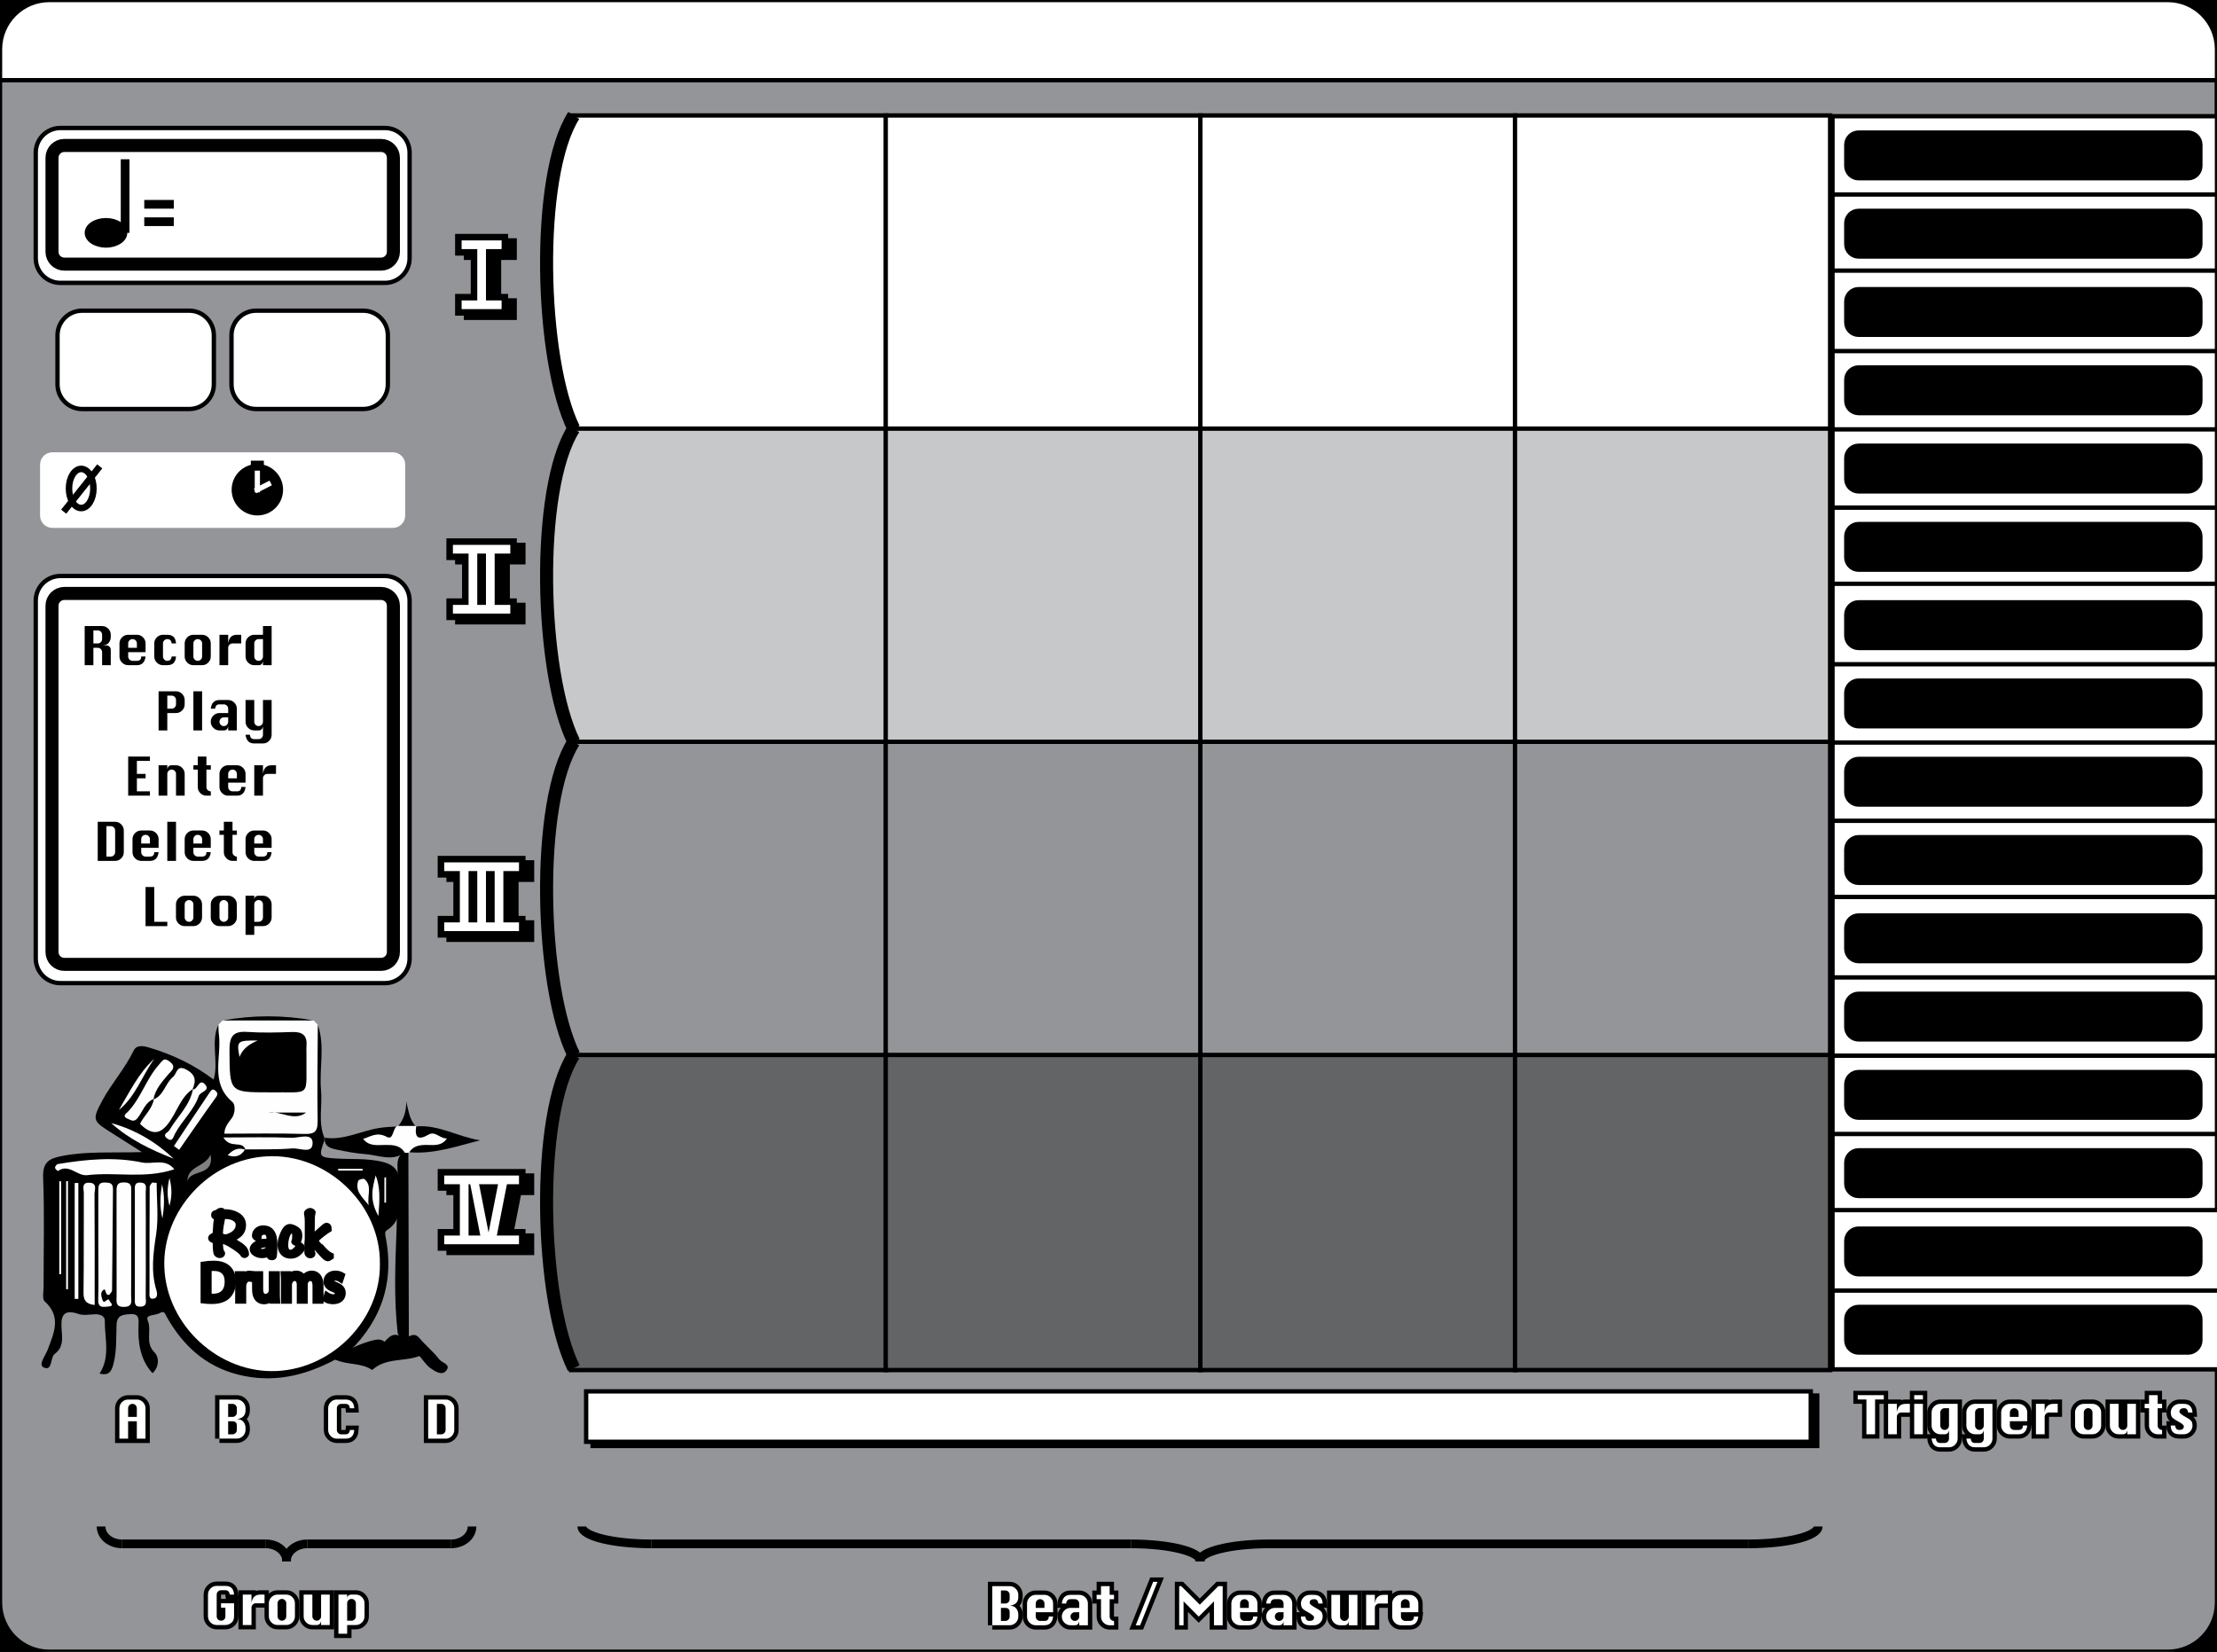 <?xml version="1.0" encoding="utf-8"?>
<!-- Generator: Adobe Illustrator 16.0.0, SVG Export Plug-In . SVG Version: 6.00 Build 0)  -->
<!DOCTYPE svg PUBLIC "-//W3C//DTD SVG 1.1//EN" "http://www.w3.org/Graphics/SVG/1.1/DTD/svg11.dtd">
<svg version="1.1"
	 id="svg12553" xmlns:osb="http://www.openswatchbook.org/uri/2009/osb" xmlns:dc="http://purl.org/dc/elements/1.1/" xmlns:cc="http://creativecommons.org/ns#" xmlns:rdf="http://www.w3.org/1999/02/22-rdf-syntax-ns#" xmlns:svg="http://www.w3.org/2000/svg" xmlns:sodipodi="http://sodipodi.sourceforge.net/DTD/sodipodi-0.dtd" xmlns:inkscape="http://www.inkscape.org/namespaces/inkscape" sodipodi:docname="DTROY.svg" inkscape:version="0.92.3 (2405546, 2018-03-11)"
	 xmlns="http://www.w3.org/2000/svg" xmlns:xlink="http://www.w3.org/1999/xlink" x="0px" y="0px" width="510px" height="380px"
	 viewBox="0 0 510 380" enable-background="new 0 0 510 380" xml:space="preserve">
<rect x="0" y="0" width="510" height="380" fill="#333333" stroke="none"/>
<rect stroke="#000000" stroke-miterlimit="10" width="510" height="380"/>
<path fill="#939598" stroke="#000000" stroke-miterlimit="10" d="M510.001,368.661c0,6.263-5.076,11.339-11.338,11.339H11.338
	C5.077,380,0,374.924,0,368.661V11.338C0,5.077,5.077,0,11.338,0h487.325c6.262,0,11.338,5.077,11.338,11.338V368.661
	L510.001,368.661z"/>
<sodipodi:namedview  inkscape:cy="153.58191" borderopacity="1" showgrid="true" gridtolerance="10" pagecolor="#ffffff" inkscape:zoom="1.5750457" bordercolor="#666666" inkscape:cx="277.68841" objecttolerance="10" guidetolerance="10" id="namedview118" inkscape:current-layer="svg12553" inkscape:window-maximized="1" inkscape:pageopacity="0" inkscape:window-width="1920" inkscape:pageshadow="2" inkscape:window-x="-8" inkscape:snap-grids="false" inkscape:window-y="-8" inkscape:window-height="1017">
	<inkscape:grid  type="xygrid" id="grid929"></inkscape:grid>
</sodipodi:namedview>
<g id="text4860">
</g>
<rect x="131.373" y="26.563" fill="#FFFFFF" stroke="#000000" stroke-miterlimit="10" width="72.497" height="72.497"/>
<rect x="203.751" y="26.563" fill="#FFFFFF" stroke="#000000" stroke-miterlimit="10" width="72.496" height="72.497"/>
<rect x="276.128" y="26.563" fill="#FFFFFF" stroke="#000000" stroke-miterlimit="10" width="72.496" height="72.497"/>
<rect x="348.508" y="26.563" fill="#FFFFFF" stroke="#000000" stroke-miterlimit="10" width="72.493" height="72.497"/>
<rect x="131.373" y="98.607" fill="#C7C8CA" stroke="#000000" stroke-miterlimit="10" width="72.497" height="72.497"/>
<rect x="203.751" y="98.607" fill="#C7C8CA" stroke="#000000" stroke-miterlimit="10" width="72.496" height="72.497"/>
<rect x="276.128" y="98.607" fill="#C7C8CA" stroke="#000000" stroke-miterlimit="10" width="72.496" height="72.497"/>
<rect x="348.508" y="98.607" fill="#C7C8CA" stroke="#000000" stroke-miterlimit="10" width="72.493" height="72.497"/>
<rect x="131.373" y="170.654" fill="#939598" stroke="#000000" stroke-miterlimit="10" width="72.497" height="72.493"/>
<rect x="203.751" y="170.654" fill="#939598" stroke="#000000" stroke-miterlimit="10" width="72.496" height="72.493"/>
<rect x="276.128" y="170.654" fill="#939598" stroke="#000000" stroke-miterlimit="10" width="72.496" height="72.493"/>
<rect x="348.508" y="170.654" fill="#939598" stroke="#000000" stroke-miterlimit="10" width="72.493" height="72.493"/>
<rect x="131.373" y="242.698" fill="#636466" stroke="#000000" stroke-miterlimit="10" width="72.497" height="72.493"/>
<rect x="203.751" y="242.698" fill="#636466" stroke="#000000" stroke-miterlimit="10" width="72.496" height="72.493"/>
<rect x="276.128" y="242.698" fill="#636466" stroke="#000000" stroke-miterlimit="10" width="72.496" height="72.493"/>
<rect x="348.508" y="242.698" fill="#636466" stroke="#000000" stroke-miterlimit="10" width="72.493" height="72.493"/>
<rect x="421.548" y="26.735" fill="#FFFFFF" stroke="#000000" stroke-miterlimit="10" width="89.453" height="18.125"/>
<rect x="421.548" y="44.746" fill="#FFFFFF" stroke="#000000" stroke-miterlimit="10" width="89.453" height="18.125"/>
<rect x="421.548" y="62.257" fill="#FFFFFF" stroke="#000000" stroke-miterlimit="10" width="89.453" height="19.125"/>
<rect x="421.548" y="80.768" fill="#FFFFFF" stroke="#000000" stroke-miterlimit="10" width="89.453" height="18.125"/>
<rect x="421.548" y="98.779" fill="#FFFFFF" stroke="#000000" stroke-miterlimit="10" width="89.453" height="18.125"/>
<rect x="421.548" y="116.791" fill="#FFFFFF" stroke="#000000" stroke-miterlimit="10" width="89.453" height="18.125"/>
<rect x="421.548" y="134.301" fill="#FFFFFF" stroke="#000000" stroke-miterlimit="10" width="89.453" height="19.125"/>
<rect x="421.548" y="152.812" fill="#FFFFFF" stroke="#000000" stroke-miterlimit="10" width="89.453" height="18.125"/>
<rect x="421.548" y="170.824" fill="#FFFFFF" stroke="#000000" stroke-miterlimit="10" width="89.453" height="18.125"/>
<rect x="421.548" y="188.834" fill="#FFFFFF" stroke="#000000" stroke-miterlimit="10" width="89.453" height="18.127"/>
<rect x="421.548" y="206.348" fill="#FFFFFF" stroke="#000000" stroke-miterlimit="10" width="89.453" height="19.125"/>
<rect x="421.548" y="224.859" fill="#FFFFFF" stroke="#000000" stroke-miterlimit="10" width="89.453" height="18.123"/>
<rect x="421.548" y="242.87" fill="#FFFFFF" stroke="#000000" stroke-miterlimit="10" width="89.453" height="18.124"/>
<rect x="421.548" y="260.881" fill="#FFFFFF" stroke="#000000" stroke-miterlimit="10" width="89.453" height="18.124"/>
<polyline fill="#FFFFFF" stroke="#000000" stroke-miterlimit="10" points="421.548,297.518 421.548,278.393 511.001,278.393 
	511.001,297.518 "/>
<rect x="421.548" y="296.904" fill="#FFFFFF" stroke="#000000" stroke-miterlimit="10" width="89.453" height="18.123"/>
<path fill="#FFFFFF" stroke="#000000" stroke-width="3" stroke-miterlimit="10" d="M131.988,98.607
	c-7.764-15.724-8.887-58.158,0-72.044"/>
<path fill="#C7C8CA" stroke="#000000" stroke-width="3" stroke-miterlimit="10" d="M131.988,170.653
	c-7.764-15.724-8.887-58.158,0-72.044"/>
<path fill="#939598" stroke="#000000" stroke-width="3" stroke-miterlimit="10" d="M131.988,242.695
	c-7.764-15.725-8.887-58.153,0-72.042"/>
<path fill="#636466" stroke="#000000" stroke-width="3" stroke-miterlimit="10" d="M131.988,314.742
	c-7.764-15.725-8.887-58.154,0-72.04"/>
<rect x="136.32" y="321.053" stroke="#000000" stroke-miterlimit="10" width="281.711" height="11.6"/>
<rect x="134.836" y="320.094" fill="#FFFFFF" stroke="#000000" stroke-miterlimit="10" width="281.712" height="11.6"/>
<g>
	<path fill="none" stroke="#000000" stroke-width="2" stroke-miterlimit="10" d="M133.836,351.174c0,2.211,7.155,4,15.997,4"/>
	<path fill="none" stroke="#000000" stroke-width="2" stroke-miterlimit="10" d="M276.175,359.175c0-2.211-7.153-4-15.995-4"/>
	<line fill="none" stroke="#000000" stroke-width="2" stroke-miterlimit="10" x1="149.833" y1="355.174" x2="260.18" y2="355.175"/>
</g>
<g>
	<path fill="none" stroke="#000000" stroke-width="2" stroke-miterlimit="10" d="M418.259,351.174c0,2.211-7.155,4-15.998,4"/>
	<path fill="none" stroke="#000000" stroke-width="2" stroke-miterlimit="10" d="M275.925,359.175c0-2.211,7.154-4,15.995-4"/>
	<line fill="none" stroke="#000000" stroke-width="2" stroke-miterlimit="10" x1="402.261" y1="355.174" x2="291.92" y2="355.175"/>
</g>
<path fill="#FFFFFF" stroke="#000000" stroke-miterlimit="10" d="M94.224,220.506c0,3.131-2.538,5.669-5.669,5.669H13.893
	c-3.131,0-5.669-2.538-5.669-5.669v-82.327c0-3.131,2.538-5.669,5.669-5.669h74.662c3.131,0,5.669,2.538,5.669,5.669V220.506z"/>
<path fill="#FFFFFF" stroke="#000000" stroke-width="3" stroke-miterlimit="10" d="M90.5,219.023c0,1.562-1.27,2.836-2.835,2.836
	H14.798c-1.565,0-2.834-1.271-2.834-2.836V139.36c0-1.565,1.269-2.834,2.834-2.834h72.867c1.565,0,2.835,1.269,2.835,2.834V219.023z
	"/>
<g>
	<path d="M19.48,153.029v-9h4.008c0.544,0,1.012,0.198,1.404,0.594s0.588,0.866,0.588,1.41v0.54c0,0.448-0.152,0.878-0.456,1.29
		c-0.304,0.412-0.816,0.618-1.536,0.618h0.996c0.272,0,0.506,0.098,0.702,0.294c0.196,0.196,0.294,0.434,0.294,0.714v3.54h-1.992v-3
		c0-0.272-0.098-0.506-0.294-0.702c-0.196-0.196-0.434-0.294-0.714-0.294h-0.996v3.996H19.48z M21.484,148.025h0.996
		c0.28,0,0.518-0.098,0.714-0.294c0.196-0.196,0.294-0.43,0.294-0.702v-0.996c0-0.28-0.098-0.518-0.294-0.714
		c-0.196-0.196-0.434-0.294-0.714-0.294h-0.996V148.025z"/>
	<path d="M33.484,150.029h-3.996v0.996c0,0.272,0.098,0.508,0.294,0.708c0.196,0.2,0.43,0.3,0.702,0.3h1.008
		c0.664,0,0.996-0.336,0.996-1.008h0.996c-0.152,1.336-0.816,2.004-1.992,2.004h-2.004c-0.544,0-1.014-0.196-1.41-0.588
		s-0.594-0.864-0.594-1.416v-3c0-0.544,0.198-1.012,0.594-1.404s0.866-0.588,1.41-0.588h2.004c0.544,0,1.012,0.196,1.404,0.588
		s0.588,0.86,0.588,1.404V150.029L33.484,150.029z M29.488,149.033h2.004v-1.008c0-0.272-0.098-0.506-0.294-0.702
		c-0.196-0.196-0.434-0.294-0.714-0.294c-0.272,0-0.506,0.098-0.702,0.294c-0.196,0.196-0.294,0.43-0.294,0.702V149.033z"/>
	<path d="M40.492,148.025h-0.996c-0.08-0.664-0.416-0.996-1.008-0.996c-0.272,0-0.506,0.098-0.702,0.294
		c-0.196,0.196-0.294,0.43-0.294,0.702v3c0,0.272,0.098,0.508,0.294,0.708c0.196,0.2,0.43,0.3,0.702,0.3
		c0.592,0,0.928-0.336,1.008-1.008h0.996c-0.08,1.336-0.748,2.004-2.004,2.004h-0.996c-0.544,0-1.014-0.196-1.41-0.588
		s-0.594-0.864-0.594-1.416v-3c0-0.544,0.198-1.012,0.594-1.404s0.866-0.588,1.41-0.588h0.996
		C39.751,146.033,40.42,146.697,40.492,148.025z"/>
	<path d="M44.488,146.033h2.004c0.544,0,1.012,0.196,1.404,0.588s0.588,0.86,0.588,1.404v3c0,0.544-0.196,1.014-0.588,1.41
		s-0.86,0.594-1.404,0.594h-2.004c-0.544,0-1.014-0.196-1.41-0.588s-0.594-0.864-0.594-1.416v-3c0-0.544,0.198-1.012,0.594-1.404
		S43.944,146.033,44.488,146.033z M44.488,148.025v3c0,0.272,0.098,0.508,0.294,0.708c0.196,0.2,0.43,0.3,0.702,0.3
		c0.28,0,0.518-0.1,0.714-0.3c0.196-0.2,0.294-0.436,0.294-0.708v-3c0-0.272-0.098-0.506-0.294-0.702
		c-0.196-0.196-0.434-0.294-0.714-0.294c-0.272,0-0.506,0.098-0.702,0.294C44.585,147.519,44.488,147.753,44.488,148.025z"/>
	<path d="M52.492,153.029h-2.004v-6.996h2.004v1.992c0.08-0.664,0.286-1.162,0.618-1.494c0.332-0.332,0.794-0.498,1.386-0.498h0.996
		v1.992h-2.004c-0.272,0-0.506,0.098-0.702,0.294c-0.196,0.196-0.294,0.434-0.294,0.714V153.029z"/>
	<path d="M62.488,153.029h-1.992v-0.996c-0.08,0.664-0.416,0.996-1.008,0.996h-0.996c-0.544,0-1.014-0.196-1.41-0.588
		s-0.594-0.864-0.594-1.416v-3c0-0.544,0.198-1.012,0.594-1.404s0.866-0.588,1.41-0.588h2.004v-2.004h1.992V153.029z
		 M60.496,147.029h-1.008c-0.272,0-0.506,0.098-0.702,0.294c-0.196,0.196-0.294,0.43-0.294,0.702v3c0,0.272,0.098,0.508,0.294,0.708
		c0.196,0.2,0.43,0.3,0.702,0.3c0.28,0,0.518-0.1,0.714-0.3c0.196-0.2,0.294-0.436,0.294-0.708V147.029z"/>
</g>
<g>
	<path d="M36.482,168.038v-9h4.008c0.544,0,1.012,0.198,1.404,0.594s0.588,0.866,0.588,1.41v0.996c0,0.544-0.196,1.014-0.588,1.41
		c-0.392,0.396-0.86,0.594-1.404,0.594h-2.004v3.996H36.482z M38.486,163.034h0.996c0.28,0,0.518-0.098,0.714-0.294
		c0.196-0.196,0.294-0.43,0.294-0.702v-0.996c0-0.28-0.098-0.518-0.294-0.714c-0.196-0.196-0.434-0.294-0.714-0.294h-0.996V163.034z
		"/>
	<path d="M44.486,168.038v-9h2.004v9H44.486z"/>
	<path d="M52.49,164.042v-1.008c0-0.272-0.098-0.506-0.294-0.702c-0.196-0.196-0.434-0.294-0.714-0.294h-0.996
		c-0.592,0-0.924,0.332-0.996,0.996h-1.008c0.16-1.328,0.828-1.992,2.004-1.992h2.004c0.544,0,1.012,0.196,1.404,0.588
		s0.588,0.86,0.588,1.404v5.004H52.49v-0.996c-0.08,0.664-0.416,0.996-1.008,0.996h-0.996c-0.544,0-1.014-0.196-1.41-0.588
		c-0.396-0.392-0.594-0.864-0.594-1.416c0-0.544,0.198-1.012,0.594-1.404s0.866-0.588,1.41-0.588H52.49z M52.49,165.038h-1.008
		c-0.272,0-0.506,0.098-0.702,0.294c-0.196,0.196-0.294,0.43-0.294,0.702s0.098,0.508,0.294,0.708c0.196,0.2,0.43,0.3,0.702,0.3
		c0.28,0,0.518-0.1,0.714-0.3c0.196-0.2,0.294-0.436,0.294-0.708V165.038z"/>
	<path d="M57.494,169.034c0.048,0.672,0.38,1.008,0.996,1.008h0.996c0.28,0,0.518-0.098,0.714-0.294
		c0.196-0.196,0.294-0.434,0.294-0.714v-1.992c-0.08,0.664-0.416,0.996-1.008,0.996H58.49c-0.544,0-1.014-0.196-1.41-0.588
		c-0.396-0.392-0.594-0.864-0.594-1.416v-4.992h2.004v4.992c0,0.272,0.098,0.508,0.294,0.708c0.196,0.2,0.43,0.3,0.702,0.3
		c0.28,0,0.518-0.1,0.714-0.3c0.196-0.2,0.294-0.436,0.294-0.708v-4.992h1.992v7.992c0,0.544-0.196,1.014-0.588,1.41
		s-0.86,0.594-1.404,0.594H58.49c-1.176,0-1.844-0.668-2.004-2.004H57.494z"/>
</g>
<g>
	<path d="M29.486,183.048v-9h5.004v0.996h-3v3h2.004v1.008H31.49v3h3v0.996H29.486z"/>
	<path d="M36.482,183.048v-6.996h2.004v0.996c0.04-0.336,0.144-0.586,0.312-0.75s0.396-0.246,0.684-0.246h1.008
		c0.544,0,1.012,0.196,1.404,0.588s0.588,0.86,0.588,1.404v5.004H40.49v-5.004c0-0.272-0.098-0.506-0.294-0.702
		c-0.196-0.196-0.434-0.294-0.714-0.294c-0.272,0-0.506,0.098-0.702,0.294c-0.196,0.196-0.294,0.43-0.294,0.702v5.004H36.482z"/>
	<path d="M45.494,174.048h1.992v2.004h1.008v0.996h-1.008v3.996c0,0.328,0.108,0.578,0.324,0.75
		c0.216,0.172,0.412,0.258,0.588,0.258h0.096v0.996h-1.008c-0.544,0-1.012-0.196-1.404-0.588s-0.588-0.864-0.588-1.416v-3.996
		h-1.008v-0.996h1.008V174.048z"/>
	<path d="M56.486,180.048H52.49v0.996c0,0.272,0.098,0.508,0.294,0.708c0.196,0.2,0.43,0.3,0.702,0.3h1.008
		c0.664,0,0.996-0.336,0.996-1.008h0.996c-0.152,1.336-0.816,2.004-1.992,2.004H52.49c-0.544,0-1.014-0.196-1.41-0.588
		s-0.594-0.864-0.594-1.416v-3c0-0.544,0.198-1.012,0.594-1.404s0.866-0.588,1.41-0.588h2.004c0.544,0,1.012,0.196,1.404,0.588
		s0.588,0.86,0.588,1.404V180.048L56.486,180.048z M52.49,179.052h2.004v-1.008c0-0.272-0.098-0.506-0.294-0.702
		c-0.196-0.196-0.434-0.294-0.714-0.294c-0.272,0-0.506,0.098-0.702,0.294c-0.196,0.196-0.294,0.43-0.294,0.702V179.052z"/>
	<path d="M60.494,183.048H58.49v-6.996h2.004v1.992c0.08-0.664,0.286-1.162,0.618-1.494s0.794-0.498,1.386-0.498h0.996v1.992H61.49
		c-0.272,0-0.506,0.098-0.702,0.294c-0.196,0.196-0.294,0.434-0.294,0.714V183.048z"/>
</g>
<g>
	<path d="M22.479,198.055v-8.998h4.008c0.544,0,1.012,0.198,1.404,0.593c0.392,0.396,0.588,0.866,0.588,1.411v4.99
		c0,0.545-0.196,1.014-0.588,1.409s-0.86,0.595-1.404,0.595H22.479z M24.482,197.059h0.996c0.28,0,0.518-0.1,0.714-0.3
		c0.196-0.2,0.294-0.437,0.294-0.708v-4.99c0-0.271-0.098-0.519-0.294-0.708c-0.196-0.196-0.434-0.294-0.714-0.294h-0.996V197.059z"
		/>
	<path d="M36.482,195.057h-3.996v0.994c0,0.271,0.098,0.508,0.294,0.708c0.196,0.2,0.43,0.3,0.702,0.3h1.008
		c0.664,0,0.996-0.336,0.996-1.008h0.996c-0.152,1.336-0.816,2.004-1.992,2.004h-2.004c-0.544,0-1.014-0.197-1.41-0.588
		c-0.396-0.393-0.594-0.863-0.594-1.416v-2.999c0-0.544,0.198-1.013,0.594-1.403c0.396-0.392,0.866-0.588,1.41-0.588h2.004
		c0.544,0,1.012,0.195,1.404,0.588c0.392,0.396,0.588,0.859,0.588,1.403V195.057z M32.486,194.061h2.004v-1.009
		c0-0.272-0.098-0.506-0.294-0.702c-0.196-0.195-0.434-0.293-0.714-0.293c-0.272,0-0.506,0.104-0.702,0.293
		c-0.196,0.196-0.294,0.43-0.294,0.702V194.061L32.486,194.061z"/>
	<path d="M38.486,198.055v-8.998h2.004v8.998H38.486z"/>
	<path d="M48.482,195.057h-3.996v0.994c0,0.271,0.098,0.508,0.294,0.708c0.196,0.2,0.43,0.3,0.702,0.3h1.008
		c0.664,0,0.996-0.336,0.996-1.008h0.996c-0.152,1.336-0.816,2.004-1.992,2.004h-2.004c-0.544,0-1.014-0.197-1.41-0.588
		c-0.396-0.393-0.594-0.863-0.594-1.416v-2.999c0-0.544,0.198-1.013,0.594-1.403c0.396-0.392,0.866-0.588,1.41-0.588h2.004
		c0.544,0,1.012,0.195,1.404,0.588c0.392,0.396,0.588,0.859,0.588,1.403V195.057z M44.486,194.061h2.004v-1.009
		c0-0.272-0.098-0.506-0.294-0.702c-0.196-0.195-0.434-0.293-0.714-0.293c-0.272,0-0.506,0.104-0.702,0.293
		c-0.196,0.196-0.294,0.43-0.294,0.702V194.061L44.486,194.061z"/>
	<path d="M51.494,189.057h1.992v2.003h1.008v0.996h-1.008v3.979c0,0.328,0.108,0.578,0.324,0.75
		c0.216,0.188,0.412,0.271,0.588,0.271h0.096v0.993h-1.008c-0.544,0-1.012-0.194-1.404-0.602c-0.392-0.396-0.588-0.854-0.588-1.416
		v-3.979h-1.008v-0.996h1.008V189.057z"/>
	<path d="M62.486,195.057H58.49v0.994c0,0.271,0.098,0.508,0.294,0.708c0.196,0.2,0.43,0.3,0.702,0.3h1.008
		c0.664,0,0.996-0.336,0.996-1.008h0.996c-0.152,1.336-0.816,2.004-1.992,2.004H58.49c-0.544,0-1.014-0.197-1.41-0.588
		c-0.396-0.393-0.594-0.863-0.594-1.416v-2.999c0-0.544,0.198-1.013,0.594-1.403c0.396-0.392,0.866-0.588,1.41-0.588h2.004
		c0.544,0,1.012,0.195,1.404,0.588c0.392,0.396,0.588,0.859,0.588,1.403V195.057L62.486,195.057z M58.49,194.061h2.004v-1.009
		c0-0.272-0.098-0.506-0.294-0.702c-0.196-0.195-0.434-0.293-0.714-0.293c-0.272,0-0.506,0.104-0.702,0.293
		c-0.196,0.196-0.294,0.43-0.294,0.702V194.061z"/>
</g>
<g>
	<path d="M33.482,213.062v-9h2.004v8.004h3v0.996H33.482z"/>
	<path d="M42.482,206.066h2.004c0.544,0,1.012,0.188,1.404,0.588c0.392,0.392,0.588,0.859,0.588,1.404v3
		c0,0.543-0.196,1.014-0.588,1.396c-0.392,0.396-0.86,0.604-1.404,0.604h-2.004c-0.544,0-1.014-0.194-1.41-0.588
		c-0.396-0.396-0.594-0.865-0.594-1.416v-3c0-0.552,0.198-1.021,0.594-1.404C41.468,206.264,41.938,206.066,42.482,206.066z
		 M42.482,208.059v3c0,0.271,0.098,0.508,0.294,0.709c0.196,0.199,0.43,0.299,0.702,0.299c0.28,0,0.518-0.1,0.714-0.299
		c0.196-0.201,0.294-0.438,0.294-0.709v-3c0-0.271-0.098-0.506-0.294-0.701c-0.196-0.188-0.434-0.295-0.714-0.295
		c-0.272,0-0.506,0.104-0.702,0.295C42.58,207.553,42.482,207.786,42.482,208.059z"/>
	<path d="M50.486,206.066h2.004c0.544,0,1.012,0.188,1.404,0.588c0.392,0.392,0.588,0.859,0.588,1.404v3
		c0,0.543-0.196,1.014-0.588,1.396c-0.392,0.396-0.86,0.604-1.404,0.604h-2.004c-0.544,0-1.014-0.194-1.41-0.588
		c-0.396-0.396-0.594-0.865-0.594-1.416v-3c0-0.552,0.198-1.021,0.594-1.404C49.472,206.264,49.942,206.066,50.486,206.066z
		 M50.486,208.059v3c0,0.271,0.098,0.508,0.294,0.709c0.196,0.199,0.43,0.299,0.702,0.299c0.28,0,0.518-0.1,0.714-0.299
		c0.196-0.201,0.294-0.438,0.294-0.709v-3c0-0.271-0.098-0.506-0.294-0.701c-0.196-0.188-0.434-0.295-0.714-0.295
		c-0.272,0-0.506,0.104-0.702,0.295C50.584,207.553,50.486,207.786,50.486,208.059z"/>
	<path d="M56.486,206.066h2.004v0.996c0-0.336,0.084-0.586,0.252-0.75s0.416-0.246,0.744-0.246h1.008
		c0.544,0,1.012,0.188,1.404,0.588c0.392,0.392,0.588,0.859,0.588,1.404v3c0,0.551-0.196,1.021-0.588,1.416
		c-0.392,0.392-0.86,0.588-1.404,0.588H58.49v2.002h-2.004V206.066z M58.49,212.066h0.996c0.28,0,0.518-0.104,0.714-0.295
		c0.196-0.195,0.294-0.438,0.294-0.713v-3c0-0.272-0.098-0.521-0.294-0.703c-0.196-0.195-0.434-0.293-0.714-0.293
		c-0.272,0-0.506,0.098-0.702,0.293c-0.196,0.188-0.294,0.431-0.294,0.703V212.066z"/>
</g>
<path fill="#FFFFFF" stroke="#000000" stroke-miterlimit="10" d="M94.224,59.409c0,3.131-2.538,5.669-5.669,5.669H13.893
	c-3.131,0-5.669-2.539-5.669-5.669V35.113c0-3.131,2.538-5.669,5.669-5.669h74.662c3.131,0,5.669,2.538,5.669,5.669V59.409z"/>
<path fill="#FFFFFF" stroke="#000000" stroke-width="3" stroke-miterlimit="10" d="M90.5,57.927c0,1.565-1.27,2.835-2.835,2.835
	H14.798c-1.565,0-2.834-1.27-2.834-2.835V36.296c0-1.565,1.269-2.834,2.834-2.834h72.867c1.565,0,2.835,1.269,2.835,2.834V57.927z"
	/>
<path fill="#FFFFFF" stroke="#000000" stroke-miterlimit="10" d="M49.196,88.428c0,3.131-2.538,5.669-5.669,5.669h-24.63
	c-3.131,0-5.669-2.539-5.669-5.669V77.141c0-3.131,2.538-5.669,5.669-5.669h24.63c3.131,0,5.669,2.538,5.669,5.669V88.428z"/>
<path fill="#FFFFFF" stroke="#000000" stroke-miterlimit="10" d="M89.221,88.428c0,3.131-2.538,5.669-5.669,5.669h-24.63
	c-3.131,0-5.669-2.539-5.669-5.669V77.141c0-3.131,2.538-5.669,5.669-5.669h24.63c3.131,0,5.669,2.538,5.669,5.669V88.428z"/>
<g>
	<ellipse stroke="#000000" stroke-miterlimit="10" cx="24.38" cy="53.565" rx="4.4" ry="2.91"/>
	<line fill="none" stroke="#000000" stroke-width="2" stroke-miterlimit="10" x1="28.78" y1="53.564" x2="28.782" y2="36.645"/>
	<line fill="none" stroke="#000000" stroke-width="2" stroke-miterlimit="10" x1="33.187" y1="47.001" x2="39.978" y2="47.001"/>
	<line fill="none" stroke="#000000" stroke-width="2" stroke-miterlimit="10" x1="33.187" y1="51.005" x2="39.978" y2="51.005"/>
</g>
<g>
	<path fill="none" stroke="#000000" stroke-width="2" stroke-miterlimit="10" d="M23.25,351.174c0,2.211,2.146,4,4.799,4"/>
	<path fill="none" stroke="#000000" stroke-width="2" stroke-miterlimit="10" d="M65.953,359.175c0-2.211-2.146-4-4.798-4"/>
	<line fill="none" stroke="#000000" stroke-width="2" stroke-miterlimit="10" x1="28.049" y1="355.174" x2="61.154" y2="355.175"/>
</g>
<g>
	<path fill="none" stroke="#000000" stroke-width="2" stroke-miterlimit="10" d="M108.581,351.174c0,2.211-2.146,4-4.8,4"/>
	<path fill="none" stroke="#000000" stroke-width="2" stroke-miterlimit="10" d="M65.877,359.175c0-2.211,2.146-4,4.799-4"/>
	<line fill="none" stroke="#000000" stroke-width="2" stroke-miterlimit="10" x1="103.78" y1="355.174" x2="70.676" y2="355.175"/>
</g>
<path stroke="#000000" stroke-width="2" stroke-miterlimit="10" d="M50.844,368.84h3v3c0,0.672-0.212,1.174-0.636,1.506
	s-0.876,0.498-1.356,0.498h-2.004c-0.544,0-1.014-0.195-1.41-0.588s-0.594-0.863-0.594-1.416v-4.992c0-0.543,0.194-1.014,0.582-1.41
	c0.388-0.396,0.862-0.594,1.422-0.594h2.004c1.256,0,1.92,0.668,1.992,2.004h-0.996c-0.08-0.672-0.412-1.008-0.996-1.008h-1.008
	c-0.272,0-0.506,0.098-0.702,0.294c-0.196,0.196-0.294,0.435-0.294,0.714v4.992c0,0.28,0.098,0.518,0.294,0.715
	c0.196,0.195,0.43,0.293,0.702,0.293c0.64-0.031,0.976-0.367,1.008-1.008v-1.992h-1.008L50.844,368.84L50.844,368.84z"/>
<path stroke="#000000" stroke-width="2" stroke-miterlimit="10" d="M57.852,373.844h-2.004v-6.996h2.004v1.992
	c0.08-0.664,0.286-1.162,0.618-1.494c0.332-0.332,0.794-0.498,1.386-0.498h0.996v1.992h-2.004c-0.272,0-0.506,0.098-0.702,0.294
	s-0.294,0.435-0.294,0.714V373.844z"/>
<path stroke="#000000" stroke-width="2" stroke-miterlimit="10" d="M63.852,366.848h2.004c0.544,0,1.012,0.196,1.404,0.588
	c0.392,0.396,0.588,0.86,0.588,1.404v3c0,0.544-0.196,1.014-0.588,1.41c-0.392,0.396-0.86,0.594-1.404,0.594h-2.004
	c-0.544,0-1.014-0.195-1.41-0.588s-0.594-0.863-0.594-1.416v-3c0-0.544,0.198-1.012,0.594-1.404
	C62.838,367.044,63.308,366.848,63.852,366.848z M63.852,368.84v3c0,0.271,0.098,0.508,0.294,0.708s0.43,0.3,0.702,0.3
	c0.28,0,0.518-0.1,0.714-0.3s0.294-0.437,0.294-0.708v-3c0-0.271-0.098-0.506-0.294-0.701c-0.196-0.197-0.434-0.295-0.714-0.295
	c-0.272,0-0.506,0.098-0.702,0.295C63.95,368.334,63.852,368.568,63.852,368.84z"/>
<path stroke="#000000" stroke-width="2" stroke-miterlimit="10" d="M75.852,366.848v6.996H73.86v-0.996
	c-0.08,0.664-0.416,0.996-1.008,0.996h-0.996c-0.544,0-1.014-0.195-1.41-0.588s-0.594-0.863-0.594-1.416v-4.992h2.004v4.992
	c0,0.271,0.098,0.508,0.294,0.708c0.196,0.2,0.43,0.3,0.702,0.3c0.28,0,0.518-0.1,0.714-0.3c0.196-0.2,0.294-0.437,0.294-0.708
	v-4.992H75.852z"/>
<path stroke="#000000" stroke-width="2" stroke-miterlimit="10" d="M77.856,366.848h2.004v0.996c0-0.336,0.084-0.586,0.252-0.75
	s0.416-0.246,0.744-0.246h1.008c0.544,0,1.012,0.196,1.404,0.588c0.392,0.396,0.588,0.86,0.588,1.404v3
	c0,0.553-0.196,1.023-0.588,1.416s-0.86,0.588-1.404,0.588H79.86v2.004h-2.004V366.848z M79.86,372.848h0.996
	c0.28,0,0.518-0.098,0.714-0.293c0.196-0.197,0.294-0.435,0.294-0.715v-3c0-0.271-0.098-0.506-0.294-0.701
	c-0.196-0.197-0.434-0.295-0.714-0.295c-0.272,0-0.506,0.098-0.702,0.295c-0.196,0.195-0.294,0.43-0.294,0.701V372.848z"/>
<path fill="#FFFFFF" d="M50.844,368.84h3v3c0,0.672-0.212,1.174-0.636,1.506s-0.876,0.498-1.356,0.498h-2.004
	c-0.544,0-1.014-0.195-1.41-0.588s-0.594-0.863-0.594-1.416v-4.992c0-0.543,0.194-1.014,0.582-1.41
	c0.388-0.396,0.862-0.594,1.422-0.594h2.004c1.256,0,1.92,0.668,1.992,2.004h-0.996c-0.08-0.672-0.412-1.008-0.996-1.008h-1.008
	c-0.272,0-0.506,0.098-0.702,0.294c-0.196,0.196-0.294,0.435-0.294,0.714v4.992c0,0.28,0.098,0.518,0.294,0.715
	c0.196,0.195,0.43,0.293,0.702,0.293c0.64-0.031,0.976-0.367,1.008-1.008v-1.992h-1.008L50.844,368.84L50.844,368.84z"/>
<path fill="#FFFFFF" d="M57.852,373.844h-2.004v-6.996h2.004v1.992c0.08-0.664,0.286-1.162,0.618-1.494
	c0.332-0.332,0.794-0.498,1.386-0.498h0.996v1.992h-2.004c-0.272,0-0.506,0.098-0.702,0.294s-0.294,0.435-0.294,0.714V373.844z"/>
<path fill="#FFFFFF" d="M63.852,366.848h2.004c0.544,0,1.012,0.196,1.404,0.588c0.392,0.396,0.588,0.86,0.588,1.404v3
	c0,0.544-0.196,1.014-0.588,1.41c-0.392,0.396-0.86,0.594-1.404,0.594h-2.004c-0.544,0-1.014-0.195-1.41-0.588
	s-0.594-0.863-0.594-1.416v-3c0-0.544,0.198-1.012,0.594-1.404C62.838,367.044,63.308,366.848,63.852,366.848z M63.852,368.84v3
	c0,0.271,0.098,0.508,0.294,0.708s0.43,0.3,0.702,0.3c0.28,0,0.518-0.1,0.714-0.3s0.294-0.437,0.294-0.708v-3
	c0-0.271-0.098-0.506-0.294-0.701c-0.196-0.197-0.434-0.295-0.714-0.295c-0.272,0-0.506,0.098-0.702,0.295
	C63.95,368.334,63.852,368.568,63.852,368.84z"/>
<path fill="#FFFFFF" d="M75.852,366.848v6.996H73.86v-0.996c-0.08,0.664-0.416,0.996-1.008,0.996h-0.996
	c-0.544,0-1.014-0.195-1.41-0.588s-0.594-0.863-0.594-1.416v-4.992h2.004v4.992c0,0.271,0.098,0.508,0.294,0.708
	c0.196,0.2,0.43,0.3,0.702,0.3c0.28,0,0.518-0.1,0.714-0.3c0.196-0.2,0.294-0.437,0.294-0.708v-4.992H75.852z"/>
<path fill="#FFFFFF" d="M77.856,366.848h2.004v0.996c0-0.336,0.084-0.586,0.252-0.75s0.416-0.246,0.744-0.246h1.008
	c0.544,0,1.012,0.196,1.404,0.588c0.392,0.396,0.588,0.86,0.588,1.404v3c0,0.553-0.196,1.023-0.588,1.416s-0.86,0.588-1.404,0.588
	H79.86v2.004h-2.004V366.848z M79.86,372.848h0.996c0.28,0,0.518-0.098,0.714-0.293c0.196-0.197,0.294-0.435,0.294-0.715v-3
	c0-0.271-0.098-0.506-0.294-0.701c-0.196-0.197-0.434-0.295-0.714-0.295c-0.272,0-0.506,0.098-0.702,0.295
	c-0.196,0.195-0.294,0.43-0.294,0.701V372.848z"/>
<g>
	<path stroke="#000000" stroke-width="2" stroke-miterlimit="10" d="M27.466,330.973v-6.996c0-0.553,0.198-1.021,0.594-1.416
		c0.396-0.393,0.866-0.588,1.41-0.588h2.004c0.544,0,1.012,0.197,1.404,0.594c0.392,0.397,0.588,0.865,0.588,1.41v6.996h-1.992
		v-3.996H29.47v3.996H27.466z M29.47,325.968h2.004v-1.991c0-0.281-0.098-0.519-0.294-0.715c-0.196-0.195-0.434-0.294-0.714-0.294
		c-0.272,0-0.506,0.099-0.702,0.294c-0.196,0.196-0.294,0.434-0.294,0.715V325.968z"/>
	<path fill="#FFFFFF" d="M27.466,330.973v-6.996c0-0.553,0.198-1.021,0.594-1.416c0.396-0.393,0.866-0.588,1.41-0.588h2.004
		c0.544,0,1.012,0.197,1.404,0.594c0.392,0.397,0.588,0.865,0.588,1.41v6.996h-1.992v-3.996H29.47v3.996H27.466z M29.47,325.968
		h2.004v-1.991c0-0.281-0.098-0.519-0.294-0.715c-0.196-0.195-0.434-0.294-0.714-0.294c-0.272,0-0.506,0.099-0.702,0.294
		c-0.196,0.196-0.294,0.434-0.294,0.715V325.968z"/>
</g>
<g>
	<path stroke="#000000" stroke-width="2" stroke-miterlimit="10" d="M50.478,330.973v-9h4.008c0.544,0,1.012,0.197,1.404,0.594
		c0.392,0.397,0.588,0.865,0.588,1.41v0.491c0,0.593-0.166,1.054-0.498,1.386s-0.83,0.539-1.494,0.619
		c0.664,0,1.162,0.201,1.494,0.605c0.332,0.402,0.498,0.869,0.498,1.396v0.479c0,0.544-0.196,1.021-0.588,1.408
		c-0.392,0.391-0.86,0.596-1.404,0.596h-4.008V330.973z M52.481,325.968h0.996c0.28,0,0.518-0.098,0.714-0.294
		c0.196-0.195,0.294-0.43,0.294-0.701v-0.996c0-0.281-0.098-0.519-0.294-0.715c-0.196-0.195-0.434-0.294-0.714-0.294h-0.996V325.968
		z M52.481,329.977h0.996c0.28,0,0.518-0.101,0.714-0.301c0.196-0.199,0.294-0.438,0.294-0.708v-0.995
		c0-0.664-0.336-0.996-1.008-0.996h-0.996V329.977z"/>
	<path fill="#FFFFFF" d="M50.478,330.973v-9h4.008c0.544,0,1.012,0.197,1.404,0.594c0.392,0.397,0.588,0.865,0.588,1.41v0.491
		c0,0.593-0.166,1.054-0.498,1.386s-0.83,0.539-1.494,0.619c0.664,0,1.162,0.201,1.494,0.605c0.332,0.402,0.498,0.869,0.498,1.396
		v0.479c0,0.544-0.196,1.021-0.588,1.408c-0.392,0.391-0.86,0.596-1.404,0.596h-4.008V330.973z M52.481,325.968h0.996
		c0.28,0,0.518-0.098,0.714-0.294c0.196-0.195,0.294-0.43,0.294-0.701v-0.996c0-0.281-0.098-0.519-0.294-0.715
		c-0.196-0.195-0.434-0.294-0.714-0.294h-0.996V325.968z M52.481,329.977h0.996c0.28,0,0.518-0.101,0.714-0.301
		c0.196-0.199,0.294-0.438,0.294-0.708v-0.995c0-0.664-0.336-0.996-1.008-0.996h-0.996V329.977z"/>
</g>
<g>
	<path stroke="#000000" stroke-width="2" stroke-miterlimit="10" d="M81.49,328.968c-0.08,1.337-0.744,2.005-1.992,2.005h-2.004
		c-0.544,0-1.014-0.197-1.41-0.589s-0.594-0.864-0.594-1.416v-4.991c0-0.545,0.194-1.015,0.582-1.41
		c0.388-0.396,0.862-0.594,1.422-0.594h2.004c1.256,0,1.92,0.668,1.992,2.004h-0.996c-0.08-0.672-0.412-1.009-0.996-1.009H78.49
		c-0.272,0-0.506,0.099-0.702,0.294c-0.196,0.196-0.294,0.434-0.294,0.715v4.991c0,0.271,0.098,0.509,0.294,0.708
		c0.196,0.2,0.43,0.301,0.702,0.301h1.008c0.592,0,0.924-0.336,0.996-1.009H81.49L81.49,328.968z"/>
	<path fill="#FFFFFF" d="M81.49,328.968c-0.08,1.337-0.744,2.005-1.992,2.005h-2.004c-0.544,0-1.014-0.197-1.41-0.589
		s-0.594-0.864-0.594-1.416v-4.991c0-0.545,0.194-1.015,0.582-1.41c0.388-0.396,0.862-0.594,1.422-0.594h2.004
		c1.256,0,1.92,0.668,1.992,2.004h-0.996c-0.08-0.672-0.412-1.009-0.996-1.009H78.49c-0.272,0-0.506,0.099-0.702,0.294
		c-0.196,0.196-0.294,0.434-0.294,0.715v4.991c0,0.271,0.098,0.509,0.294,0.708c0.196,0.2,0.43,0.301,0.702,0.301h1.008
		c0.592,0,0.924-0.336,0.996-1.009H81.49L81.49,328.968z"/>
</g>
<g>
	<path stroke="#000000" stroke-width="2" stroke-miterlimit="10" d="M98.501,330.973v-9h4.008c0.544,0,1.012,0.197,1.404,0.594
		c0.392,0.397,0.588,0.865,0.588,1.41v4.991c0,0.544-0.196,1.015-0.588,1.41s-0.86,0.595-1.404,0.595H98.501z M100.505,329.977
		h0.996c0.28,0,0.518-0.101,0.714-0.301c0.196-0.199,0.294-0.438,0.294-0.708v-4.991c0-0.281-0.098-0.519-0.294-0.715
		c-0.196-0.195-0.434-0.294-0.714-0.294h-0.996V329.977z"/>
	<path fill="#FFFFFF" d="M98.501,330.973v-9h4.008c0.544,0,1.012,0.197,1.404,0.594c0.392,0.397,0.588,0.865,0.588,1.41v4.991
		c0,0.544-0.196,1.015-0.588,1.41s-0.86,0.595-1.404,0.595H98.501z M100.505,329.977h0.996c0.28,0,0.518-0.101,0.714-0.301
		c0.196-0.199,0.294-0.438,0.294-0.708v-4.991c0-0.281-0.098-0.519-0.294-0.715c-0.196-0.195-0.434-0.294-0.714-0.294h-0.996
		V329.977z"/>
</g>
<path fill="#FFFFFF" stroke="#000000" stroke-miterlimit="10" d="M0,18.447v-7.109C0,5.077,5.077,0,11.338,0h487.325
	c6.262,0,11.338,5.077,11.338,11.338v267.271V18.447"/>
<line fill="none" stroke="#000000" stroke-miterlimit="10" x1="0" y1="18.447" x2="510.001" y2="18.447"/>
<path fill="#FFFFFF" d="M93.217,118.61c0,1.564-1.27,2.835-2.835,2.835H12.05c-1.565,0-2.835-1.271-2.835-2.835v-11.722
	c0-1.562,1.27-2.835,2.835-2.835h78.332c1.565,0,2.835,1.271,2.835,2.835V118.61L93.217,118.61z"/>
<circle stroke="#000000" stroke-width="1.5" stroke-miterlimit="10" cx="59.202" cy="112.665" r="5.167"/>
<line fill="none" stroke="#FFFFFF" stroke-width="1.2" stroke-linecap="square" stroke-miterlimit="10" x1="59.202" y1="112.665" x2="61.744" y2="111.373"/>
<g>
	<ellipse fill="none" stroke="#000000" stroke-width="1.5" stroke-miterlimit="10" cx="18.68" cy="112.377" rx="2.812" ry="4.5"/>
	
		<line fill="none" stroke="#000000" stroke-width="1.5" stroke-linecap="square" stroke-miterlimit="10" x1="15.117" y1="117.127" x2="22.476" y2="107.877"/>
</g>
<line fill="none" stroke="#000000" stroke-width="3" stroke-miterlimit="10" x1="59.202" y1="105.982" x2="59.202" y2="109.663"/>
<line fill="none" stroke="#FFFFFF" stroke-width="1.2" stroke-linecap="square" stroke-miterlimit="10" x1="59.202" y1="108.873" x2="59.202" y2="112.665"/>
<path d="M73.111,235.762c1.711,4.938,0.276,10.045,0.741,15.049c0.338,3.633-0.726,7.373,0.769,10.92
	c-0.002,0.225-0.006,0.443-0.006,0.662c-1.343,3.646-1.243,3.885,2.606,4.118c3.607,0.236,7.233-0.099,10.82,0.796
	c2.398,0.584,3.85,1.887,3.638,4.422c-0.327,3.902,1.773,8.475-2.748,11.344c-0.489,0.322-0.304,1.052-0.196,1.617
	c2.154,11.258-1.607,20.277-9.835,27.604c-0.525,0.423-1.058,0.824-1.777,0.485c-7.063,3.765-14.383,5.473-22.334,3.455
	c-7.482-1.891-12.68-6.621-16.442-13.291c-0.399-0.709-0.514-1.521-1.605-0.855c-0.974,0.585-3.376,0.236-2.761,1.696
	c1,2.378-0.685,5.071,1.513,7.282c1.214,1.223,1.109,3.453-0.412,4.849c-2.88-3.164-3.384-7.082-3.214-11.181
	c0.057-1.397,0.079-2.549-1.881-2.412c-1.679,0.109-3.09,0.208-3.175,2.43c-0.117,3.109,0.075,6.241-0.789,9.311
	c-0.483,1.725-1.248,2.42-3.121,1.938c2.549-3.885,1.155-8.13,1.206-12.21c0.012-1.051-1.158-1.474-2.256-1.438
	c-1.259,0.039-2.626,0.334-3.759-0.062c-3.701-1.267-4.169,0.626-3.903,3.713c0.168,1.955,0.381,4.013-1.562,5.429
	c-1.157,0.846-0.474,4.09-2.558,3.164c-1.367-0.599,0.374-2.683,0.867-4.015c1.438-3.868,3.302-7.606-0.673-11.213
	c-0.585-0.537-0.233-2.211-0.234-3.364c-0.015-8.352,0.221-16.721-0.111-25.081c-0.149-3.709,1.505-4.418,4.388-4.993
	c5.688-1.117,11.442-0.687,18.333-0.882c-2.75-1.737-4.562-2.897-6.288-3.999c-4.969-3.152-5.38-3.115-2.79-7.916
	c2.135-3.941,5.2-7.322,7.185-11.438c0.688-1.428,2.379-1.051,3.444-0.734c5.307,1.566,10.309,3.884,14.955,7.404
	c1.227-4.143-0.77-8.605,1.098-12.641c2.276,2.912,1.089,6.346,1.282,9.551c0.139,2.316,0.127,4.479,1.823,6.373
	c1.912,2.149,1.393,4.785,0.19,7.574c5.409,0.492,10.381,0.275,15.345,0.174c2.388-0.051,2.916-1.636,2.901-3.799
	c-0.034-4.871-0.026-9.765,0.023-14.646C71.824,239.165,71.597,237.223,73.111,235.762z"/>
<path fill="#FEFEFE" d="M73.111,235.762c-0.031,7.334-0.159,14.666-0.039,21.996c0.038,2.398-0.551,3.186-2.968,3.111
	c-6.138-0.18-12.283-0.061-18.485-0.061c0.021-1.566,0.936-2.512,1.74-3.632c0.737-1.03,0.857-3.03,0.103-3.669
	c-5.258-4.398-2.406-10.363-3.116-15.601c-0.097-0.708-0.072-1.435-0.104-2.15c0.325-0.334,0.649-0.666,0.974-1.006
	c6.975-0.537,13.95-0.537,20.924,0C72.464,235.096,72.788,235.43,73.111,235.762z"/>
<path d="M93.941,265.059c0.037,14.125,0.074,28.25,0.11,42.377c0.267,0.549,0.121,0.936-0.437,1.155
	c-1.133-0.157-1.771-0.884-2.132-1.942c-0.895-7.858-0.562-15.76-0.266-23.619c0.166-4.441,0.166-8.875,0.249-13.326
	c0.025-1.268-0.264-2.584,0.478-3.756c0.173-0.2,0.35-0.407,0.524-0.621c0.229-0.143,0.457-0.279,0.688-0.407
	C93.42,264.977,93.68,265.016,93.941,265.059z"/>
<path d="M95.65,259.15c5.167-0.522,9.725,2.418,14.824,3.184c-5.436,1.352-10.758,3.29-16.533,2.725l0.123,0.15
	c1.272-2.428,1.272-2.428,6.152-2.896c-1.5-0.363-2.669,0.365-3.879,0.107c-1.84-0.371-1.796-1.438-1.064-2.812
	C95.396,259.448,95.523,259.299,95.65,259.15z"/>
<path d="M74.621,261.732c4.371,0.683,8.29-1.516,12.444-2.205c1.517-0.254,2.982-0.31,4.479-0.377
	c0.03,0.197,0.062,0.396,0.094,0.595c-0.724,3.144-2.979,2.705-5.247,2.3c2.159,1.368,5.89-1.053,6.738,3.153l0.12-0.122
	c-2.969,2.247-6.12,0.666-9.194,0.439c-2.196-0.162-4.37-0.578-6.524-1.024c-1.46-0.304-3.087-0.665-2.792-2.89L74.621,261.732z"/>
<path d="M92.241,307.497c0.593,0.3,1.185,0.603,1.776,0.899c1.62,0.604,2.931,1.435,2.487,3.566
	c-3.555,1.338-7.758,0.344-10.888,3.213c-1.145-3.111,2.302-4.1,2.8-6.439C89.459,307.564,90.523,306.452,92.241,307.497z"/>
<path d="M88.943,309.163c0.17,2.756-3.262,3.397-3.325,6.017c-2.575-1.764-5.798-1.095-8.495-2.412
	c0.324-0.336,0.648-0.67,0.973-1.004c2.234-1.396,4.567-2.546,7.106-3.252C86.586,308.124,87.883,307.793,88.943,309.163z"/>
<path d="M96.505,311.964c-0.829-1.188-1.658-2.382-2.487-3.567c0.012-0.32,0.023-0.642,0.034-0.967
	c0.859-0.35,1.577-0.601,2.389,0.361c1.462,1.73,3.262,3.169,4.63,4.965c0.598,0.791,2.87,1.158,1.477,2.682
	c-0.956,1.054-2.52,0.026-3.529-0.688C98.029,314.047,97.331,312.909,96.505,311.964z"/>
<path d="M72.14,234.762c-6.974,0-13.949,0-20.924,0C58.19,233.493,65.164,233.493,72.14,234.762z"/>
<path d="M91.545,259.15c1.351-1.637,1.951-3.541,1.89-5.776c0.54,2.086,0.743,4.188,2.216,5.776l0.1-0.129
	c-1.436,0.735-2.869,0.735-4.304,0L91.545,259.15z"/>
<path fill="#FEFEFE" d="M30.177,286.393c0,3.868,0.027,7.738-0.017,11.607c-0.013,1.15,0.535,2.616-1.61,2.66
	c-2.109,0.044-1.725-1.33-1.726-2.555c-0.013-7.881,0.004-15.766-0.015-23.646c-0.002-1.352-0.127-2.527,1.85-2.443
	c1.809,0.073,1.509,1.248,1.513,2.338C30.187,278.366,30.177,282.379,30.177,286.393z"/>
<path fill="#FEFEFE" d="M25.103,298.98c-0.035,0.554,1.626,1.472-0.282,1.605c-1.041,0.072-2.277,0.409-2.229-1.543
	c0.098-3.883,0.026-7.777,0.026-11.668c0-4.466,0.01-8.932-0.005-13.396c-0.004-1.08,0.025-1.996,1.49-1.937
	c1.063,0.044,1.902,0.044,1.886,1.532c-0.089,7.761-0.118,15.525-0.213,23.285c-0.003,0.355-0.438,0.703-0.673,1.058
	C24.301,298.27,24.405,298.626,25.103,298.98z"/>
<path fill="#FEFEFE" d="M35.288,252.938c2.394-0.883,2.7-3.695,4.516-5.196c0.95-0.787,0.787-2.857,3.01-1.696
	c2.215,1.156,2.358,2.604,1.445,4.613l0.131-0.137c-2.269,1.429-3.263,3.994-4.497,6.123c-2.124,3.668-4.154,5.381-7.681,1.904
	c0.839-1.835,2.793-3.332,3.206-5.734L35.288,252.938z"/>
<path fill="#FEFEFE" d="M40.1,268.999c-6.805,2.269-13.488,0.565-20.036,1.353c-2.335,0.279-4.198-2.756-6.734-0.953
	c-0.05,0.029-0.67-0.496-0.674-0.767c-0.003-0.282,0.381-0.791,0.652-0.836c6.436-1.067,12.958-1.708,19.352-0.364
	C35.082,267.939,38.016,266.366,40.1,268.999z"/>
<path fill="#FEFEFE" d="M33.537,286.771c0,3.871,0.024,7.744-0.021,11.608c-0.011,0.876,0.46,2.121-1.138,2.222
	c-1.587,0.106-1.354-1.051-1.355-2.012c-0.009-8.176-0.009-16.349,0-24.525c0.001-0.965-0.22-2.123,1.361-2
	c1.596,0.105,1.122,1.354,1.132,2.227C33.562,278.453,33.537,282.609,33.537,286.771z"/>
<path fill="#FEFEFE" d="M21.777,300.219c-2.032-0.222-2.589-1.098-2.564-2.873c0.104-7.604,0.022-15.21,0.07-22.813
	c0.005-0.966-0.637-2.554,1.316-2.442c1.875,0.113,1.137,1.672,1.143,2.613C21.801,283.164,21.777,291.623,21.777,300.219z"/>
<path fill="#FEFEFE" d="M56.487,264.545c-0.746-2.335-3.449-0.119-5.1-2.865c5.674,0,10.688-0.128,15.689,0.071
	c1.687,0.063,4.781-1.224,4.834,1.138c0.061,2.729-3.021,1.172-4.656,1.31c-3.609,0.3-7.253,0.18-10.883,0.231L56.487,264.545z"/>
<path fill="#FEFEFE" d="M35.42,252.805c-2.023,0.736-2.556,2.861-3.733,4.364c-0.873,1.118-1.525,0.521-2.366,0.183
	c-1.382-0.559-0.13-1.34,0.037-1.514c3.037-3.14,4.242-7.542,7.14-10.824c1.019-1.152,1.199-1.84,2.633-0.711
	c1.565,1.229,0.185,2.15-0.289,2.717c-1.505,1.803-3.115,3.477-3.557,5.926C35.288,252.938,35.42,252.805,35.42,252.805z"/>
<path fill="#FEFEFE" d="M18.022,272.145c0,8.891,0,17.781,0,26.672c-0.279,0.004-0.56,0.004-0.841,0.006c0-8.891,0-17.784,0-26.674
	C17.463,272.146,17.743,272.145,18.022,272.145z"/>
<path fill="#FEFEFE" d="M36.039,272.123c0,3.951,0.464,7.979-0.122,11.836c-0.665,4.376-1.254,8.594,0.076,12.902
	c0.192,0.621,0.301,1.656-0.496,1.861c-1.356,0.35-1.104-0.885-1.104-1.638c-0.015-8.028-0.001-16.06,0.039-24.09
	c0.002-0.312,0.368-0.625,0.563-0.937C35.343,272.081,35.691,272.102,36.039,272.123z"/>
<path fill="#FEFEFE" d="M40.007,263.656c2.744-4.127,5.475-8.26,8.25-12.363c0.236-0.346,0.605-0.98,1.263-0.4
	c0.613,0.535,0.629,0.902,0.091,1.645c-2.856,3.952-5.61,7.98-8.399,11.984C40.809,264.232,40.408,263.941,40.007,263.656z"/>
<path fill="#FEFEFE" d="M39.95,266.564c-5.235-2.047-10.179-4.403-14.366-8.187C31.057,259.85,35.831,262.691,39.95,266.564z"/>
<path fill="#FEFEFE" d="M44.26,250.648c1.219,0.147,1.51-2.611,2.811-1.271c1.51,1.557-1.002,1.727-1.352,2.752
	c-1.139,3.326-3.829,5.645-5.446,8.657c-0.433,0.812-0.605,2.098-1.873,1.088c-1.179-0.942,0.23-1.292,0.566-1.866
	c1.832-3.152,4.734-5.654,5.43-9.498C44.392,250.514,44.26,250.648,44.26,250.648z"/>
<path fill="#FEFEFE" d="M15.217,296.568c0-8.274,0-16.555,0-24.829c0.14-0.003,0.279-0.003,0.42-0.007c0,8.291,0,16.582,0,24.873
	C15.496,296.594,15.355,296.581,15.217,296.568z"/>
<path fill="#FEFEFE" d="M14.058,271.768c0,7.121,0,14.24,0,21.358c-0.141,0-0.28,0.002-0.42,0.006c0-7.13,0-14.255,0-21.381
	C13.777,271.758,13.918,271.764,14.058,271.768z"/>
<path fill="#FEFEFE" d="M35.479,243.6c-2.779,3.866-4.289,8.668-8.126,11.744C29.81,251.24,31.867,246.854,35.479,243.6z"/>
<path fill="#FEFEFE" d="M86.42,270.4c1.08,2.742,0.937,5.5,0.63,9.351C84.879,275.934,85.721,273.163,86.42,270.4z"/>
<path fill="#808080" d="M48.453,265.631c0.828,5.148-4.597,3.256-5.351,6.114C43.151,268.167,47.105,268.564,48.453,265.631z"/>
<path fill="#FEFEFE" d="M84.815,277.26c-1.529-1.912-3.217-3.275-2.398-5.628c0.099-0.284,1.198-0.569,1.434-0.364
	C85.696,272.868,84.422,274.966,84.815,277.26z"/>
<path fill="#FEFEFE" d="M37.275,272.477c0.647,2.596,0.521,5.211,0.085,7.818C36.711,277.693,36.839,275.087,37.275,272.477z"/>
<path fill="#FEFEFE" d="M88.808,270.805c0,1.951,0,3.904,0,5.857c-0.127,0.012-0.253,0.021-0.38,0.031c0-1.918,0-3.84,0-5.76
	C88.555,270.891,88.681,270.846,88.808,270.805z"/>
<path fill="#FEFEFE" d="M83.489,269.293c-1.896,0-3.791,0-5.687,0c-0.01-0.131-0.02-0.264-0.027-0.395c1.855,0,3.714,0,5.57,0
	C83.394,269.029,83.441,269.16,83.489,269.293z"/>
<path fill="#FEFEFE" d="M38.983,277.422c-0.565-2.303-0.56-4.031,0.003-6.427C39.572,273.391,39.601,275.119,38.983,277.422z"/>
<path fill="#FEFEFE" d="M56.371,264.426c-0.926,1.551-2.233,1.946-3.994,1.34c1.188-1.275,2.45-1.902,4.102-1.229
	C56.487,264.545,56.371,264.426,56.371,264.426z"/>
<path d="M25.103,298.98c-0.555-0.326-1.16,1.219-1.523,0.098c-0.233-0.727-0.673-1.938,0.398-2.409
	c0.408-0.181,0.157,1.353,1.126,1.249C25.103,298.27,25.103,298.626,25.103,298.98z"/>
<path d="M61.936,251.296c-9.205,0-9.091,0-9.145-9.672c-0.018-3.156,0.833-4.444,4.023-4.228c3.475,0.24,6.979,0.142,10.465,0.021
	c2.302-0.063,3.439,0.795,3.225,3.241c-0.05,0.576,0,1.15-0.008,1.729C70.343,252.834,71.955,251.132,61.936,251.296z"/>
<path d="M61.676,255.955c2.914,0,5.827,0,8.742,0C67.545,258.08,64.722,255.506,61.676,255.955z"/>
<path fill="#FEFEFE" d="M91.446,259.02c1.435,0,2.87,0,4.304,0c-0.409,2.725,0.44,3.383,2.849,1.994
	c1.555-0.897,2.699,1.027,4.222,0.881c-1.186,1.779-2.929,1.535-4.594,1.508c-1.652-0.024-3.195,0.172-4.162,1.802
	c-0.312,0-0.622,0-0.934,0c-1.084-1.824-2.833-1.815-4.606-1.802c-1.783,0.016-3.649,0.345-4.991-1.396
	c1.658-0.479,3.149-1.695,5.404-0.479C90.629,262.448,90.224,259.516,91.446,259.02z"/>
<path fill="#FEFEFE" d="M59.27,239.373c-2.43,1.061-3.527,2.166-4.173,3.788C54.414,239.475,54.526,239.348,59.27,239.373z"/>
<path fill="#FFFFFF" d="M87.392,290.648c0.234,13.178-11.407,24.855-24.932,24.787c-13.171-0.069-24.872-11.568-24.668-25.101
	c0.193-12.801,11.364-24.411,24.971-24.347C76.013,266.059,87.535,277.505,87.392,290.648z"/>
<path stroke="#000000" stroke-width="1.5" stroke-miterlimit="10" d="M46.892,290.956c0.636-0.101,1.391-0.173,2.219-0.173
	c1.499,0,2.566,0.359,3.274,1.039c0.72,0.678,1.14,1.642,1.14,2.988c0,1.358-0.408,2.469-1.164,3.235
	c-0.755,0.778-2.003,1.198-3.574,1.198c-0.744,0-1.367-0.036-1.895-0.1V290.956L46.892,290.956z M47.936,298.318
	c0.264,0.05,0.647,0.062,1.055,0.062c2.231,0,3.442-1.284,3.442-3.532c0.012-1.965-1.067-3.214-3.274-3.214
	c-0.54,0-0.947,0.052-1.223,0.111V298.318L47.936,298.318z"/>
<path stroke="#000000" stroke-width="1.5" stroke-miterlimit="10" d="M54.848,295.057c0-0.709-0.012-1.31-0.048-1.865h0.923
	l0.036,1.175h0.048c0.264-0.794,0.899-1.31,1.607-1.31c0.12,0,0.204,0.016,0.3,0.037v1.023c-0.108-0.023-0.216-0.036-0.359-0.036
	c-0.744,0-1.271,0.58-1.416,1.396c-0.024,0.149-0.048,0.321-0.048,0.504v3.188h-1.043V295.057z"/>
<path stroke="#000000" stroke-width="1.5" stroke-miterlimit="10" d="M63.63,297.542c0,0.621,0.012,1.16,0.048,1.629h-0.937
	l-0.06-0.969h-0.024c-0.275,0.481-0.887,1.104-1.918,1.104c-0.912,0-2.003-0.519-2.003-2.619v-3.498h1.056v3.313
	c0,1.138,0.336,1.906,1.295,1.906c0.707,0,1.2-0.5,1.391-0.993c0.061-0.15,0.096-0.357,0.096-0.552v-3.669h1.057L63.63,297.542
	L63.63,297.542z"/>
<path stroke="#000000" stroke-width="1.5" stroke-miterlimit="10" d="M65.385,294.811c0-0.617-0.013-1.125-0.048-1.617h0.923
	l0.048,0.964h0.036c0.323-0.567,0.864-1.095,1.823-1.095c0.791,0,1.391,0.494,1.643,1.198h0.023
	c0.181-0.334,0.408-0.592,0.647-0.778c0.349-0.277,0.731-0.42,1.283-0.42c0.769,0,1.907,0.52,1.907,2.597v3.521h-1.032v-3.38
	c0-1.146-0.408-1.838-1.259-1.838c-0.6,0-1.067,0.451-1.247,0.989c-0.048,0.15-0.084,0.346-0.084,0.535v3.693h-1.031v-3.582
	c0-0.951-0.407-1.643-1.211-1.643c-0.66,0-1.14,0.538-1.308,1.089c-0.061,0.158-0.084,0.347-0.084,0.535v3.61h-1.031L65.385,294.811
	L65.385,294.811z"/>
<path stroke="#000000" stroke-width="1.5" stroke-miterlimit="10" d="M75.247,298.059c0.312,0.209,0.865,0.434,1.393,0.434
	c0.768,0,1.127-0.395,1.127-0.891c0-0.519-0.3-0.803-1.079-1.098c-1.043-0.383-1.534-0.977-1.534-1.693
	c0-0.965,0.754-1.754,2.002-1.754c0.588,0,1.104,0.174,1.428,0.369l-0.264,0.791c-0.229-0.146-0.648-0.346-1.188-0.346
	c-0.624,0-0.973,0.371-0.973,0.814c0,0.494,0.349,0.717,1.104,1.014c1.007,0.396,1.522,0.914,1.522,1.804
	c0,1.051-0.791,1.791-2.17,1.791c-0.636,0-1.224-0.161-1.631-0.408L75.247,298.059z"/>
<path stroke="#000000" stroke-miterlimit="10" d="M46.892,290.956c0.636-0.101,1.391-0.173,2.219-0.173
	c1.499,0,2.566,0.359,3.274,1.039c0.72,0.678,1.14,1.642,1.14,2.988c0,1.358-0.408,2.469-1.164,3.235
	c-0.755,0.778-2.003,1.198-3.574,1.198c-0.744,0-1.367-0.036-1.895-0.1V290.956L46.892,290.956z M47.936,298.318
	c0.264,0.05,0.647,0.062,1.055,0.062c2.231,0,3.442-1.284,3.442-3.532c0.012-1.965-1.067-3.214-3.274-3.214
	c-0.54,0-0.947,0.052-1.223,0.111V298.318L47.936,298.318z"/>
<path stroke="#000000" stroke-miterlimit="10" d="M54.848,295.057c0-0.709-0.012-1.31-0.048-1.865h0.923l0.036,1.175h0.048
	c0.264-0.794,0.899-1.31,1.607-1.31c0.12,0,0.204,0.016,0.3,0.037v1.023c-0.108-0.023-0.216-0.036-0.359-0.036
	c-0.744,0-1.271,0.58-1.416,1.396c-0.024,0.149-0.048,0.321-0.048,0.504v3.188h-1.043V295.057z"/>
<path stroke="#000000" stroke-miterlimit="10" d="M63.63,297.542c0,0.621,0.012,1.16,0.048,1.629h-0.937l-0.06-0.969h-0.024
	c-0.275,0.481-0.887,1.104-1.918,1.104c-0.912,0-2.003-0.519-2.003-2.619v-3.498h1.056v3.313c0,1.138,0.336,1.906,1.295,1.906
	c0.707,0,1.2-0.5,1.391-0.993c0.061-0.15,0.096-0.357,0.096-0.552v-3.669h1.057L63.63,297.542L63.63,297.542z"/>
<path stroke="#000000" stroke-miterlimit="10" d="M65.385,294.811c0-0.617-0.013-1.125-0.048-1.617h0.923l0.048,0.964h0.036
	c0.323-0.567,0.864-1.095,1.823-1.095c0.791,0,1.391,0.494,1.643,1.198h0.023c0.181-0.334,0.408-0.592,0.647-0.778
	c0.349-0.277,0.731-0.42,1.283-0.42c0.769,0,1.907,0.52,1.907,2.597v3.521h-1.032v-3.38c0-1.146-0.408-1.838-1.259-1.838
	c-0.6,0-1.067,0.451-1.247,0.989c-0.048,0.15-0.084,0.346-0.084,0.535v3.693h-1.031v-3.582c0-0.951-0.407-1.643-1.211-1.643
	c-0.66,0-1.14,0.538-1.308,1.089c-0.061,0.158-0.084,0.347-0.084,0.535v3.61h-1.031L65.385,294.811L65.385,294.811z"/>
<path stroke="#000000" stroke-miterlimit="10" d="M75.247,298.059c0.312,0.209,0.865,0.434,1.393,0.434
	c0.768,0,1.127-0.395,1.127-0.891c0-0.519-0.3-0.803-1.079-1.098c-1.043-0.383-1.534-0.977-1.534-1.693
	c0-0.965,0.754-1.754,2.002-1.754c0.588,0,1.104,0.174,1.428,0.369l-0.264,0.791c-0.229-0.146-0.648-0.346-1.188-0.346
	c-0.624,0-0.973,0.371-0.973,0.814c0,0.494,0.349,0.717,1.104,1.014c1.007,0.396,1.522,0.914,1.522,1.804
	c0,1.051-0.791,1.791-2.17,1.791c-0.636,0-1.224-0.161-1.631-0.408L75.247,298.059z"/>
<path stroke="#000000" stroke-miterlimit="10" d="M506.172,38.166c0,1.565-1.271,2.834-2.835,2.834H427.56
	c-1.562,0-2.835-1.269-2.835-2.834v-4.831c0-1.565,1.271-2.834,2.835-2.834h75.777c1.564,0,2.835,1.269,2.835,2.834V38.166z"/>
<path stroke="#000000" stroke-miterlimit="10" d="M506.172,56.177c0,1.565-1.271,2.834-2.835,2.834H427.56
	c-1.562,0-2.835-1.269-2.835-2.834v-4.831c0-1.565,1.271-2.834,2.835-2.834h75.777c1.564,0,2.835,1.269,2.835,2.834V56.177z"/>
<path stroke="#000000" stroke-miterlimit="10" d="M506.172,74.189c0,1.565-1.271,2.834-2.835,2.834H427.56
	c-1.562,0-2.835-1.269-2.835-2.834v-4.831c0-1.565,1.271-2.834,2.835-2.834h75.777c1.564,0,2.835,1.269,2.835,2.834V74.189z"/>
<path stroke="#000000" stroke-miterlimit="10" d="M506.172,92.201c0,1.565-1.271,2.834-2.835,2.834H427.56
	c-1.562,0-2.835-1.269-2.835-2.834V87.37c0-1.565,1.271-2.834,2.835-2.834h75.777c1.564,0,2.835,1.269,2.835,2.834V92.201z"/>
<path stroke="#000000" stroke-miterlimit="10" d="M506.172,110.211c0,1.565-1.271,2.834-2.835,2.834H427.56
	c-1.562,0-2.835-1.269-2.835-2.834v-4.831c0-1.565,1.271-2.834,2.835-2.834h75.777c1.564,0,2.835,1.269,2.835,2.834V110.211z"/>
<path stroke="#000000" stroke-miterlimit="10" d="M506.172,128.223c0,1.565-1.271,2.834-2.835,2.834H427.56
	c-1.562,0-2.835-1.269-2.835-2.834v-4.831c0-1.565,1.271-2.834,2.835-2.834h75.777c1.564,0,2.835,1.269,2.835,2.834V128.223z"/>
<path stroke="#000000" stroke-miterlimit="10" d="M506.172,146.234c0,1.565-1.271,2.834-2.835,2.834H427.56
	c-1.562,0-2.835-1.269-2.835-2.834v-4.831c0-1.565,1.271-2.834,2.835-2.834h75.777c1.564,0,2.835,1.269,2.835,2.834V146.234z"/>
<path stroke="#000000" stroke-miterlimit="10" d="M506.172,164.246c0,1.565-1.271,2.834-2.835,2.834H427.56
	c-1.562,0-2.835-1.269-2.835-2.834v-4.831c0-1.565,1.271-2.834,2.835-2.834h75.777c1.564,0,2.835,1.269,2.835,2.834V164.246z"/>
<path stroke="#000000" stroke-miterlimit="10" d="M506.172,182.258c0,1.565-1.271,2.834-2.835,2.834H427.56
	c-1.562,0-2.835-1.269-2.835-2.834v-4.831c0-1.565,1.271-2.834,2.835-2.834h75.777c1.564,0,2.835,1.269,2.835,2.834V182.258z"/>
<path stroke="#000000" stroke-miterlimit="10" d="M506.172,200.266c0,1.565-1.271,2.836-2.835,2.836H427.56
	c-1.562,0-2.835-1.271-2.835-2.836v-4.83c0-1.562,1.271-2.834,2.835-2.834h75.777c1.564,0,2.835,1.271,2.835,2.834V200.266z"/>
<path stroke="#000000" stroke-miterlimit="10" d="M506.172,218.275c0,1.562-1.271,2.836-2.835,2.836H427.56
	c-1.562,0-2.835-1.271-2.835-2.836v-4.83c0-1.564,1.271-2.834,2.835-2.834h75.777c1.564,0,2.835,1.27,2.835,2.834V218.275z"/>
<path stroke="#000000" stroke-miterlimit="10" d="M506.172,236.287c0,1.564-1.271,2.835-2.835,2.835H427.56
	c-1.562,0-2.835-1.271-2.835-2.835v-4.83c0-1.564,1.271-2.835,2.835-2.835h75.777c1.564,0,2.835,1.271,2.835,2.835V236.287z"/>
<path stroke="#000000" stroke-miterlimit="10" d="M506.172,254.297c0,1.564-1.271,2.834-2.835,2.834H427.56
	c-1.562,0-2.835-1.27-2.835-2.834v-4.831c0-1.565,1.271-2.834,2.835-2.834h75.777c1.564,0,2.835,1.269,2.835,2.834V254.297z"/>
<path stroke="#000000" stroke-miterlimit="10" d="M506.172,272.309c0,1.564-1.271,2.834-2.835,2.834H427.56
	c-1.562,0-2.835-1.27-2.835-2.834v-4.832c0-1.562,1.271-2.834,2.835-2.834h75.777c1.564,0,2.835,1.271,2.835,2.834V272.309z"/>
<path stroke="#000000" stroke-miterlimit="10" d="M506.172,290.318c0,1.562-1.271,2.834-2.835,2.834H427.56
	c-1.562,0-2.835-1.271-2.835-2.834v-4.832c0-1.563,1.271-2.834,2.835-2.834h75.777c1.564,0,2.835,1.271,2.835,2.834V290.318z"/>
<path stroke="#000000" stroke-miterlimit="10" d="M506.172,308.329c0,1.565-1.271,2.835-2.835,2.835H427.56
	c-1.562,0-2.835-1.27-2.835-2.835v-4.83c0-1.565,1.271-2.835,2.835-2.835h75.777c1.564,0,2.835,1.27,2.835,2.835V308.329z"/>
<path stroke="#000000" stroke-width="2" stroke-miterlimit="10" d="M228.253,373.9v-9h4.008c0.544,0,1.012,0.199,1.404,0.595
	s0.588,0.866,0.588,1.409v0.492c0,0.592-0.166,1.055-0.498,1.387s-0.83,0.537-1.494,0.617c0.664,0,1.162,0.203,1.494,0.605
	c0.332,0.403,0.498,0.869,0.498,1.396v0.492c0,0.543-0.196,1.015-0.588,1.41c-0.392,0.396-0.86,0.594-1.404,0.594h-4.008V373.9z
	 M230.257,368.896h0.996c0.28,0,0.518-0.099,0.714-0.293c0.196-0.196,0.294-0.432,0.294-0.703v-0.996
	c0-0.279-0.098-0.519-0.294-0.713c-0.196-0.196-0.434-0.295-0.714-0.295h-0.996V368.896z M230.257,372.904h0.996
	c0.28,0,0.518-0.1,0.714-0.299c0.196-0.201,0.294-0.438,0.294-0.709V370.9c0-0.664-0.336-0.996-1.008-0.996h-0.996V372.904
	L230.257,372.904z"/>
<path stroke="#000000" stroke-width="2" stroke-miterlimit="10" d="M242.257,370.9h-3.996v0.996c0,0.271,0.098,0.508,0.294,0.709
	c0.196,0.199,0.43,0.299,0.702,0.299h1.008c0.664,0,0.996-0.336,0.996-1.008h0.996c-0.152,1.336-0.816,2.004-1.992,2.004h-2.004
	c-0.544,0-1.014-0.195-1.41-0.588s-0.594-0.863-0.594-1.416v-3c0-0.543,0.198-1.013,0.594-1.403c0.396-0.392,0.866-0.589,1.41-0.589
	h2.004c0.544,0,1.012,0.197,1.404,0.589c0.392,0.394,0.588,0.86,0.588,1.403V370.9z M238.261,369.904h2.004v-1.008
	c0-0.271-0.098-0.506-0.294-0.701c-0.196-0.196-0.434-0.295-0.714-0.295c-0.272,0-0.506,0.099-0.702,0.295
	c-0.196,0.195-0.294,0.431-0.294,0.701L238.261,369.904L238.261,369.904z"/>
<path stroke="#000000" stroke-width="2" stroke-miterlimit="10" d="M248.269,369.904v-1.008c0-0.271-0.098-0.506-0.294-0.701
	c-0.196-0.196-0.434-0.295-0.714-0.295h-0.996c-0.592,0-0.924,0.332-0.996,0.996h-1.008c0.16-1.328,0.828-1.992,2.004-1.992h2.004
	c0.544,0,1.012,0.197,1.404,0.589c0.392,0.394,0.588,0.86,0.588,1.403v5.004h-1.992v-0.996c-0.08,0.664-0.416,0.996-1.008,0.996
	h-0.996c-0.544,0-1.014-0.195-1.41-0.588s-0.594-0.863-0.594-1.416c0-0.543,0.198-1.013,0.594-1.403
	c0.396-0.392,0.866-0.589,1.41-0.589H248.269z M248.269,370.9h-1.008c-0.272,0-0.506,0.099-0.702,0.295
	c-0.196,0.195-0.294,0.431-0.294,0.701s0.098,0.508,0.294,0.709c0.196,0.199,0.43,0.299,0.702,0.299c0.28,0,0.518-0.1,0.714-0.299
	c0.196-0.201,0.294-0.438,0.294-0.709V370.9L248.269,370.9z"/>
<path stroke="#000000" stroke-width="2" stroke-miterlimit="10" d="M253.273,364.9h1.992v2.004h1.006v0.996h-1.006v3.996
	c0,0.328,0.108,0.578,0.324,0.75s0.412,0.258,0.588,0.258h0.097v0.996h-1.006c-0.544,0-1.012-0.195-1.404-0.588
	c-0.392-0.393-0.588-0.863-0.588-1.416V367.9h-1.008v-0.996h1.008L253.273,364.9L253.273,364.9z"/>
<path stroke="#000000" stroke-width="2" stroke-miterlimit="10" d="M261.266,373.9l4.008-9.996h0.996l-3.996,9.996H261.266z"/>
<path stroke="#000000" stroke-width="2" stroke-miterlimit="10" d="M271.261,373.9v-9h0.468l4.272,4.261l4.26-4.261h1.009v9h-2.004
	v-5.496l-3.505,3.505l-3.491-3.505v5.496H271.261z"/>
<path stroke="#000000" stroke-width="2" stroke-miterlimit="10" d="M289.261,370.9h-3.995v0.996c0,0.271,0.098,0.508,0.293,0.709
	c0.196,0.199,0.43,0.299,0.702,0.299h1.009c0.664,0,0.996-0.336,0.996-1.008h0.995c-0.151,1.336-0.815,2.004-1.991,2.004h-2.004
	c-0.545,0-1.015-0.195-1.41-0.588s-0.595-0.863-0.595-1.416v-3c0-0.543,0.198-1.013,0.595-1.403c0.396-0.392,0.865-0.589,1.41-0.589
	h2.004c0.543,0,1.013,0.197,1.403,0.589c0.392,0.394,0.589,0.86,0.589,1.403L289.261,370.9L289.261,370.9z M285.266,369.904h2.004
	v-1.008c0-0.271-0.099-0.506-0.295-0.701c-0.195-0.196-0.434-0.295-0.713-0.295c-0.271,0-0.507,0.099-0.703,0.295
	c-0.195,0.195-0.293,0.431-0.293,0.701V369.904L285.266,369.904z"/>
<path stroke="#000000" stroke-width="2" stroke-miterlimit="10" d="M295.271,369.904v-1.008c0-0.271-0.099-0.506-0.293-0.701
	c-0.196-0.196-0.436-0.295-0.715-0.295h-0.996c-0.593,0-0.925,0.332-0.996,0.996h-1.008c0.159-1.328,0.827-1.992,2.004-1.992h2.004
	c0.545,0,1.013,0.197,1.403,0.589c0.394,0.394,0.589,0.86,0.589,1.403v5.004h-1.992v-0.996c-0.08,0.664-0.416,0.996-1.008,0.996
	h-0.996c-0.543,0-1.015-0.195-1.41-0.588c-0.396-0.393-0.594-0.863-0.594-1.416c0-0.543,0.197-1.013,0.594-1.403
	c0.396-0.392,0.867-0.589,1.41-0.589H295.271z M295.271,370.9h-1.008c-0.271,0-0.507,0.099-0.701,0.295
	c-0.196,0.195-0.295,0.431-0.295,0.701s0.099,0.508,0.295,0.709c0.194,0.199,0.43,0.299,0.701,0.299c0.279,0,0.519-0.1,0.715-0.299
	c0.194-0.201,0.293-0.438,0.293-0.709V370.9z"/>
<path stroke="#000000" stroke-width="2" stroke-miterlimit="10" d="M304.271,368.896h-0.996c-0.088-0.664-0.403-0.996-0.947-0.996
	c-0.352,0-0.616,0.07-0.792,0.211c-0.177,0.14-0.265,0.346-0.265,0.617c0,0.289,0.483,0.691,1.453,1.213
	c0.791,0.424,1.248,0.774,1.366,1.056c0.12,0.28,0.181,0.58,0.181,0.899c0,0.553-0.195,1.023-0.588,1.416
	c-0.394,0.393-0.863,0.588-1.416,0.588h-0.996c-1.336,0-2.004-0.668-2.004-2.004h1.008c0.08,0.672,0.393,1.008,0.938,1.008
	c0.359,0,0.628-0.069,0.805-0.209c0.176-0.141,0.265-0.351,0.265-0.631c0-0.279-0.484-0.681-1.452-1.199
	c-0.792-0.424-1.25-0.775-1.374-1.057c-0.124-0.283-0.187-0.58-0.187-0.899c0-0.552,0.197-1.023,0.594-1.416
	c0.396-0.392,0.865-0.589,1.41-0.589h0.996C303.523,366.904,304.191,367.568,304.271,368.896z"/>
<path stroke="#000000" stroke-width="2" stroke-miterlimit="10" d="M312.265,366.904v6.996h-1.99v-0.996
	c-0.08,0.664-0.416,0.996-1.01,0.996h-0.996c-0.544,0-1.014-0.195-1.408-0.588c-0.396-0.393-0.595-0.863-0.595-1.416v-4.992h2.003
	v4.992c0,0.271,0.1,0.508,0.296,0.709c0.194,0.199,0.43,0.299,0.7,0.299c0.28,0,0.52-0.1,0.714-0.299
	c0.196-0.201,0.296-0.438,0.296-0.709v-4.992H312.265z"/>
<path stroke="#000000" stroke-width="2" stroke-miterlimit="10" d="M316.272,373.9h-2.006v-6.996h2.006v1.992
	c0.078-0.664,0.284-1.162,0.616-1.494s0.794-0.498,1.388-0.498h0.996v1.992h-2.006c-0.271,0-0.506,0.099-0.7,0.295
	c-0.196,0.195-0.294,0.434-0.294,0.713V373.9z"/>
<path stroke="#000000" stroke-width="2" stroke-miterlimit="10" d="M326.269,370.9h-3.994v0.996c0,0.271,0.098,0.508,0.294,0.709
	c0.194,0.199,0.43,0.299,0.7,0.299h1.01c0.664,0,0.996-0.336,0.996-1.008h0.994c-0.15,1.336-0.814,2.004-1.99,2.004h-2.004
	c-0.546,0-1.016-0.195-1.41-0.588c-0.396-0.393-0.596-0.863-0.596-1.416v-3c0-0.543,0.198-1.013,0.596-1.403
	c0.396-0.392,0.864-0.589,1.41-0.589h2.004c0.544,0,1.012,0.197,1.402,0.589c0.394,0.394,0.589,0.86,0.589,1.403L326.269,370.9
	L326.269,370.9z M322.272,369.904h2.004v-1.008c0-0.271-0.1-0.506-0.294-0.701c-0.196-0.196-0.436-0.295-0.716-0.295
	c-0.271,0-0.506,0.099-0.7,0.295c-0.196,0.195-0.294,0.431-0.294,0.701V369.904z"/>
<path fill="#FFFFFF" d="M228.253,373.9v-9h4.008c0.544,0,1.012,0.199,1.404,0.595s0.588,0.866,0.588,1.409v0.492
	c0,0.592-0.166,1.055-0.498,1.387s-0.83,0.537-1.494,0.617c0.664,0,1.162,0.203,1.494,0.605c0.332,0.403,0.498,0.869,0.498,1.396
	v0.492c0,0.543-0.196,1.015-0.588,1.41c-0.392,0.396-0.86,0.594-1.404,0.594h-4.008V373.9z M230.257,368.896h0.996
	c0.28,0,0.518-0.099,0.714-0.293c0.196-0.196,0.294-0.432,0.294-0.703v-0.996c0-0.279-0.098-0.519-0.294-0.713
	c-0.196-0.196-0.434-0.295-0.714-0.295h-0.996V368.896z M230.257,372.904h0.996c0.28,0,0.518-0.1,0.714-0.299
	c0.196-0.201,0.294-0.438,0.294-0.709V370.9c0-0.664-0.336-0.996-1.008-0.996h-0.996V372.904L230.257,372.904z"/>
<path fill="#FFFFFF" d="M242.257,370.9h-3.996v0.996c0,0.271,0.098,0.508,0.294,0.709c0.196,0.199,0.43,0.299,0.702,0.299h1.008
	c0.664,0,0.996-0.336,0.996-1.008h0.996c-0.152,1.336-0.816,2.004-1.992,2.004h-2.004c-0.544,0-1.014-0.195-1.41-0.588
	s-0.594-0.863-0.594-1.416v-3c0-0.543,0.198-1.013,0.594-1.403c0.396-0.392,0.866-0.589,1.41-0.589h2.004
	c0.544,0,1.012,0.197,1.404,0.589c0.392,0.394,0.588,0.86,0.588,1.403V370.9z M238.261,369.904h2.004v-1.008
	c0-0.271-0.098-0.506-0.294-0.701c-0.196-0.196-0.434-0.295-0.714-0.295c-0.272,0-0.506,0.099-0.702,0.295
	c-0.196,0.195-0.294,0.431-0.294,0.701L238.261,369.904L238.261,369.904z"/>
<path fill="#FFFFFF" d="M248.269,369.904v-1.008c0-0.271-0.098-0.506-0.294-0.701c-0.196-0.196-0.434-0.295-0.714-0.295h-0.996
	c-0.592,0-0.924,0.332-0.996,0.996h-1.008c0.16-1.328,0.828-1.992,2.004-1.992h2.004c0.544,0,1.012,0.197,1.404,0.589
	c0.392,0.394,0.588,0.86,0.588,1.403v5.004h-1.992v-0.996c-0.08,0.664-0.416,0.996-1.008,0.996h-0.996
	c-0.544,0-1.014-0.195-1.41-0.588s-0.594-0.863-0.594-1.416c0-0.543,0.198-1.013,0.594-1.403c0.396-0.392,0.866-0.589,1.41-0.589
	H248.269z M248.269,370.9h-1.008c-0.272,0-0.506,0.099-0.702,0.295c-0.196,0.195-0.294,0.431-0.294,0.701s0.098,0.508,0.294,0.709
	c0.196,0.199,0.43,0.299,0.702,0.299c0.28,0,0.518-0.1,0.714-0.299c0.196-0.201,0.294-0.438,0.294-0.709V370.9L248.269,370.9z"/>
<path fill="#FFFFFF" d="M253.273,364.9h1.992v2.004h1.006v0.996h-1.006v3.996c0,0.328,0.108,0.578,0.324,0.75
	s0.412,0.258,0.588,0.258h0.097v0.996h-1.006c-0.544,0-1.012-0.195-1.404-0.588c-0.392-0.393-0.588-0.863-0.588-1.416V367.9h-1.008
	v-0.996h1.008L253.273,364.9L253.273,364.9z"/>
<path fill="#FFFFFF" d="M261.266,373.9l4.008-9.996h0.996l-3.996,9.996H261.266z"/>
<path fill="#FFFFFF" d="M271.261,373.9v-9h0.468l4.272,4.261l4.26-4.261h1.009v9h-2.004v-5.496l-3.505,3.505l-3.491-3.505v5.496
	H271.261z"/>
<path fill="#FFFFFF" d="M289.261,370.9h-3.995v0.996c0,0.271,0.098,0.508,0.293,0.709c0.196,0.199,0.43,0.299,0.702,0.299h1.009
	c0.664,0,0.996-0.336,0.996-1.008h0.995c-0.151,1.336-0.815,2.004-1.991,2.004h-2.004c-0.545,0-1.015-0.195-1.41-0.588
	s-0.595-0.863-0.595-1.416v-3c0-0.543,0.198-1.013,0.595-1.403c0.396-0.392,0.865-0.589,1.41-0.589h2.004
	c0.543,0,1.013,0.197,1.403,0.589c0.392,0.394,0.589,0.86,0.589,1.403L289.261,370.9L289.261,370.9z M285.266,369.904h2.004v-1.008
	c0-0.271-0.099-0.506-0.295-0.701c-0.195-0.196-0.434-0.295-0.713-0.295c-0.271,0-0.507,0.099-0.703,0.295
	c-0.195,0.195-0.293,0.431-0.293,0.701V369.904L285.266,369.904z"/>
<path fill="#FFFFFF" d="M295.271,369.904v-1.008c0-0.271-0.099-0.506-0.293-0.701c-0.196-0.196-0.436-0.295-0.715-0.295h-0.996
	c-0.593,0-0.925,0.332-0.996,0.996h-1.008c0.159-1.328,0.827-1.992,2.004-1.992h2.004c0.545,0,1.013,0.197,1.403,0.589
	c0.394,0.394,0.589,0.86,0.589,1.403v5.004h-1.992v-0.996c-0.08,0.664-0.416,0.996-1.008,0.996h-0.996
	c-0.543,0-1.015-0.195-1.41-0.588c-0.396-0.393-0.594-0.863-0.594-1.416c0-0.543,0.197-1.013,0.594-1.403
	c0.396-0.392,0.867-0.589,1.41-0.589H295.271z M295.271,370.9h-1.008c-0.271,0-0.507,0.099-0.701,0.295
	c-0.196,0.195-0.295,0.431-0.295,0.701s0.099,0.508,0.295,0.709c0.194,0.199,0.43,0.299,0.701,0.299c0.279,0,0.519-0.1,0.715-0.299
	c0.194-0.201,0.293-0.438,0.293-0.709V370.9z"/>
<path fill="#FFFFFF" d="M304.271,368.896h-0.996c-0.088-0.664-0.403-0.996-0.947-0.996c-0.352,0-0.616,0.07-0.792,0.211
	c-0.177,0.14-0.265,0.346-0.265,0.617c0,0.289,0.483,0.691,1.453,1.213c0.791,0.424,1.248,0.774,1.366,1.056
	c0.12,0.28,0.181,0.58,0.181,0.899c0,0.553-0.195,1.023-0.588,1.416c-0.394,0.393-0.863,0.588-1.416,0.588h-0.996
	c-1.336,0-2.004-0.668-2.004-2.004h1.008c0.08,0.672,0.393,1.008,0.938,1.008c0.359,0,0.628-0.069,0.805-0.209
	c0.176-0.141,0.265-0.351,0.265-0.631c0-0.279-0.484-0.681-1.452-1.199c-0.792-0.424-1.25-0.775-1.374-1.057
	c-0.124-0.283-0.187-0.58-0.187-0.899c0-0.552,0.197-1.023,0.594-1.416c0.396-0.392,0.865-0.589,1.41-0.589h0.996
	C303.523,366.904,304.191,367.568,304.271,368.896z"/>
<path fill="#FFFFFF" d="M312.265,366.904v6.996h-1.99v-0.996c-0.08,0.664-0.416,0.996-1.01,0.996h-0.996
	c-0.544,0-1.014-0.195-1.408-0.588c-0.396-0.393-0.595-0.863-0.595-1.416v-4.992h2.003v4.992c0,0.271,0.1,0.508,0.296,0.709
	c0.194,0.199,0.43,0.299,0.7,0.299c0.28,0,0.52-0.1,0.714-0.299c0.196-0.201,0.296-0.438,0.296-0.709v-4.992H312.265z"/>
<path fill="#FFFFFF" d="M316.272,373.9h-2.006v-6.996h2.006v1.992c0.078-0.664,0.284-1.162,0.616-1.494s0.794-0.498,1.388-0.498
	h0.996v1.992h-2.006c-0.271,0-0.506,0.099-0.7,0.295c-0.196,0.195-0.294,0.434-0.294,0.713V373.9z"/>
<path fill="#FFFFFF" d="M326.269,370.9h-3.994v0.996c0,0.271,0.098,0.508,0.294,0.709c0.194,0.199,0.43,0.299,0.7,0.299h1.01
	c0.664,0,0.996-0.336,0.996-1.008h0.994c-0.15,1.336-0.814,2.004-1.99,2.004h-2.004c-0.546,0-1.016-0.195-1.41-0.588
	c-0.396-0.393-0.596-0.863-0.596-1.416v-3c0-0.543,0.198-1.013,0.596-1.403c0.396-0.392,0.864-0.589,1.41-0.589h2.004
	c0.544,0,1.012,0.197,1.402,0.589c0.394,0.394,0.589,0.86,0.589,1.403L326.269,370.9L326.269,370.9z M322.272,369.904h2.004v-1.008
	c0-0.271-0.1-0.506-0.294-0.701c-0.196-0.196-0.436-0.295-0.716-0.295c-0.271,0-0.506,0.099-0.7,0.295
	c-0.196,0.195-0.294,0.431-0.294,0.701V369.904z"/>
<g>
	<path stroke="#000000" stroke-miterlimit="10" d="M56.774,288.521v0.076c-0.15,0.219-0.335,0.329-0.555,0.329
		c-0.17,0-0.315-0.075-0.435-0.226c-0.09-0.359-0.752-0.944-1.987-1.756c-1.235-0.81-2.053-1.215-2.453-1.215c-0.07,0-0.16,0-0.27,0
		c-0.14,0.011-0.235,0.016-0.285,0.016v0.585c0,0.2,0.025,0.465,0.075,0.795c0.05,0.399,0.105,0.646,0.165,0.735
		c0.18,0.24,0.27,0.39,0.27,0.449c0,0.181-0.07,0.328-0.21,0.442c-0.14,0.115-0.3,0.173-0.48,0.173c-0.38,0-0.675-0.136-0.885-0.404
		c-0.2-0.24-0.3-1.23-0.3-2.971c-0.21,0-0.43-0.064-0.66-0.195c-0.26-0.16-0.39-0.33-0.39-0.51c0-0.369,0.335-0.635,1.005-0.795
		c0.04-0.311,0.075-0.734,0.105-1.275c0.02-0.608,0.045-1.034,0.075-1.274c0.06-0.319,0.135-0.8,0.225-1.438h-0.12
		c-0.4,0.01-0.6-0.166-0.6-0.525c0-0.311,0.12-0.505,0.36-0.585c0.17-0.05,0.34-0.101,0.51-0.149c0.2-0.181,0.357-0.298,0.472-0.353
		c0.115-0.056,0.297-0.083,0.548-0.083c0.18,0,0.27,0.08,0.27,0.24c0,0.05,0.125,0.074,0.375,0.074c1.17,0,2.165,0.234,2.985,0.705
		c1.01,0.569,1.515,1.396,1.515,2.475c0,0.83-0.26,1.516-0.78,2.056c-0.35,0.37-0.97,0.785-1.86,1.245
		c0.71,0.449,1.415,0.9,2.115,1.352C56.384,287.122,56.784,287.793,56.774,288.521z M54.719,281.803
		c0-0.641-0.325-1.125-0.975-1.455c-0.52-0.271-1.13-0.404-1.83-0.404c-0.09,0-0.305,0.015-0.645,0.045
		c0.01,0.359-0.085,0.98-0.285,1.859c-0.11,0.53-0.185,1.305-0.225,2.324c0.58,0.2,0.94,0.301,1.08,0.301
		c0.12,0,0.295-0.035,0.525-0.104c0.66-0.2,1.2-0.505,1.62-0.915C54.474,282.982,54.719,282.434,54.719,281.803z"/>
	<path stroke="#000000" stroke-miterlimit="10" d="M63.314,286.229c0,1.289-0.04,2.199-0.12,2.729
		c-0.05,0.311-0.26,0.465-0.63,0.465c-0.56,0-0.81-0.279-0.75-0.84c-0.5,0.24-1.02,0.359-1.56,0.359c-0.52,0-1.015-0.129-1.485-0.39
		c-0.56-0.311-0.84-0.704-0.84-1.186c0-0.47,0.32-0.91,0.96-1.32c0.58-0.369,1.125-0.555,1.635-0.555h1.275v-0.359
		c0.01-1.051-0.3-1.575-0.93-1.575c-0.79,0-1.185,0.37-1.185,1.109c0,0.25-0.14,0.375-0.42,0.375c-0.17,0-0.348-0.077-0.533-0.232
		c-0.185-0.154-0.277-0.316-0.277-0.486c0-0.561,0.2-1.021,0.6-1.381c0.4-0.359,0.88-0.539,1.44-0.539
		C62.375,282.402,63.314,283.678,63.314,286.229z M61.799,286.768c0-0.199-0.15-0.3-0.45-0.3c-1.25,0-1.875,0.296-1.875,0.886
		c0,0.319,0.275,0.479,0.825,0.479c0.34,0,0.66-0.096,0.96-0.285C61.62,287.337,61.799,287.077,61.799,286.768z"/>
	<path stroke="#000000" stroke-miterlimit="10" d="M69.659,287.082c0,0.311-0.235,0.676-0.705,1.096
		c-0.42,0.391-0.798,0.635-1.133,0.734s-0.652,0.15-0.953,0.15c-0.79,0-1.407-0.25-1.852-0.75c-0.445-0.5-0.667-1.146-0.667-1.937
		c0-0.771,0.205-1.63,0.615-2.58c0.49-1.14,1.06-1.71,1.71-1.71c0.36,0,0.795,0.141,1.305,0.421c0.54,0.31,0.855,0.62,0.945,0.931
		c0.08,0.27,0.12,0.574,0.12,0.914c0,0.311-0.065,0.66-0.195,1.051c-0.16,0.5-0.36,0.75-0.6,0.75c-0.17,0-0.33-0.051-0.48-0.15
		c-0.18-0.109-0.27-0.244-0.27-0.404c0-0.01,0.045-0.125,0.135-0.346c0.05-0.1,0.075-0.375,0.075-0.824
		c0-0.369-0.015-0.609-0.045-0.721c-0.06-0.311-0.2-0.465-0.42-0.465c-0.49,0-0.87,0.426-1.14,1.275c-0.2,0.629-0.3,1.265-0.3,1.903
		c0,1.07,0.34,1.604,1.02,1.604c0.27,0,0.58-0.14,0.93-0.42c0.32-0.26,0.545-0.524,0.675-0.795c0.16-0.319,0.355-0.479,0.585-0.479
		c0.15,0,0.295,0.088,0.435,0.263C69.589,286.77,69.659,286.934,69.659,287.082z"/>
	<path stroke="#000000" stroke-miterlimit="10" d="M76.289,289.242c-0.38,0.279-0.68,0.42-0.9,0.42c-0.291,0-0.71-0.301-1.26-0.898
		c-0.39-0.421-0.775-0.847-1.155-1.275c-0.22-0.26-0.57-0.625-1.05-1.096l-0.045,0.029v1.32c0,0.08,0.032,0.197,0.098,0.354
		c0.065,0.154,0.098,0.276,0.098,0.366c0,0.142-0.073,0.263-0.218,0.368c-0.145,0.104-0.292,0.157-0.442,0.157
		c-0.26,0-0.475-0.085-0.645-0.255s-0.255-0.385-0.255-0.646v-1.979c0-0.12,0.015-0.303,0.045-0.549
		c0.03-0.244,0.045-0.427,0.045-0.547v-4.035c0-0.609-0.042-1.101-0.125-1.47c-0.037-0.17-0.056-0.301-0.056-0.391
		c0-0.188,0.115-0.359,0.345-0.511c0.2-0.14,0.4-0.209,0.6-0.209c0.15,0,0.312,0.058,0.487,0.172
		c0.175,0.115,0.263,0.242,0.263,0.383c0,0.04-0.032,0.181-0.096,0.42c-0.064,0.24-0.096,0.609-0.096,1.109
		c0,0.16-0.016,1.496-0.048,4.006c0.04-0.04,0.583-0.535,1.626-1.485c0.863-0.8,1.37-1.198,1.521-1.198
		c0.532,0,0.788,0.323,0.768,0.975v0.15c-0.432,0.25-0.99,0.645-1.673,1.185c-0.864,0.67-1.296,1.114-1.296,1.335
		c0,0.021,0.271,0.335,0.813,0.945c0.512,0.58,0.833,0.938,0.964,1.08c0.603,0.629,1.165,1.06,1.688,1.289L76.289,289.242
		L76.289,289.242z"/>
</g>
<g>
	<g>
		<path stroke="#000000" stroke-width="2" stroke-miterlimit="10" d="M429.352,329.961v-8.004h-2.004v-0.996h6v0.996h-2.004v8.004
			H429.352z"/>
		<path stroke="#000000" stroke-width="2" stroke-miterlimit="10" d="M436.348,329.961h-2.004v-6.996h2.004v1.992
			c0.08-0.664,0.286-1.162,0.618-1.494s0.794-0.498,1.386-0.498h0.996v1.992h-2.004c-0.271,0-0.506,0.098-0.702,0.294
			c-0.195,0.196-0.294,0.435-0.294,0.714V329.961z"/>
		<path stroke="#000000" stroke-width="2" stroke-miterlimit="10" d="M440.344,321.957v-0.996h2.004v0.996H440.344z
			 M440.344,329.961v-6.996h2.004v6.996H440.344z"/>
		<path stroke="#000000" stroke-width="2" stroke-miterlimit="10" d="M450.34,322.965v7.992c0,0.544-0.196,1.014-0.588,1.41
			c-0.393,0.396-0.86,0.594-1.404,0.594h-2.004c-1.176,0-1.844-0.668-2.004-2.004h1.008c0.049,0.672,0.38,1.008,0.996,1.008h0.996
			c0.28,0,0.519-0.098,0.714-0.294c0.196-0.196,0.294-0.435,0.294-0.714v-1.992c-0.08,0.664-0.416,0.996-1.008,0.996h-0.996
			c-0.544,0-1.014-0.195-1.41-0.588c-0.396-0.393-0.594-0.864-0.594-1.416v-3c0-0.544,0.198-1.012,0.594-1.404
			c0.396-0.392,0.866-0.588,1.41-0.588H450.34z M448.348,323.961h-1.008c-0.271,0-0.506,0.098-0.702,0.294
			c-0.195,0.196-0.294,0.431-0.294,0.702v3c0,0.271,0.099,0.508,0.294,0.708c0.196,0.2,0.431,0.3,0.702,0.3
			c0.28,0,0.519-0.1,0.714-0.3c0.196-0.2,0.294-0.437,0.294-0.708V323.961z"/>
		<path stroke="#000000" stroke-width="2" stroke-miterlimit="10" d="M458.344,322.965v7.992c0,0.544-0.195,1.014-0.588,1.41
			s-0.859,0.594-1.404,0.594h-2.004c-1.176,0-1.844-0.668-2.004-2.004h1.008c0.049,0.672,0.381,1.008,0.996,1.008h0.996
			c0.28,0,0.519-0.098,0.714-0.294c0.196-0.196,0.294-0.435,0.294-0.714v-1.992c-0.079,0.664-0.416,0.996-1.008,0.996h-0.996
			c-0.544,0-1.014-0.195-1.41-0.588c-0.396-0.393-0.594-0.864-0.594-1.416v-3c0-0.544,0.198-1.012,0.594-1.404
			c0.396-0.392,0.866-0.588,1.41-0.588H458.344z M456.352,323.961h-1.008c-0.271,0-0.506,0.098-0.702,0.294
			c-0.195,0.196-0.294,0.431-0.294,0.702v3c0,0.271,0.099,0.508,0.294,0.708c0.196,0.2,0.431,0.3,0.702,0.3
			c0.28,0,0.519-0.1,0.714-0.3c0.196-0.2,0.294-0.437,0.294-0.708V323.961z"/>
		<path stroke="#000000" stroke-width="2" stroke-miterlimit="10" d="M466.348,326.961h-3.996v0.996
			c0,0.271,0.099,0.508,0.295,0.708c0.195,0.2,0.43,0.3,0.701,0.3h1.009c0.663,0,0.995-0.336,0.995-1.008h0.996
			c-0.151,1.336-0.815,2.004-1.991,2.004h-2.005c-0.544,0-1.014-0.195-1.409-0.588c-0.396-0.393-0.595-0.864-0.595-1.416v-3
			c0-0.544,0.198-1.012,0.595-1.404c0.396-0.392,0.865-0.588,1.409-0.588h2.005c0.544,0,1.012,0.196,1.403,0.588
			c0.393,0.393,0.588,0.86,0.588,1.404V326.961z M462.352,325.965h2.005v-1.008c0-0.271-0.099-0.506-0.295-0.702
			c-0.195-0.196-0.434-0.294-0.714-0.294c-0.271,0-0.506,0.098-0.701,0.294c-0.196,0.196-0.295,0.431-0.295,0.702V325.965z"/>
		<path stroke="#000000" stroke-width="2" stroke-miterlimit="10" d="M470.355,329.961h-2.005v-6.996h2.005v1.992
			c0.079-0.664,0.285-1.162,0.617-1.494s0.794-0.498,1.387-0.498h0.996v1.992h-2.005c-0.271,0-0.506,0.098-0.701,0.294
			c-0.196,0.196-0.294,0.435-0.294,0.714V329.961z"/>
		<path stroke="#000000" stroke-width="2" stroke-miterlimit="10" d="M479.355,322.965h2.004c0.544,0,1.012,0.196,1.403,0.588
			c0.393,0.393,0.588,0.86,0.588,1.404v3c0,0.544-0.195,1.014-0.588,1.41s-0.859,0.594-1.403,0.594h-2.004
			c-0.545,0-1.015-0.195-1.41-0.588c-0.396-0.393-0.595-0.864-0.595-1.416v-3c0-0.544,0.198-1.012,0.595-1.404
			C478.342,323.161,478.812,322.965,479.355,322.965z M479.355,324.957v3c0,0.271,0.098,0.508,0.294,0.708
			c0.195,0.2,0.43,0.3,0.701,0.3c0.28,0,0.519-0.1,0.715-0.3c0.195-0.2,0.294-0.437,0.294-0.708v-3c0-0.271-0.099-0.506-0.294-0.702
			c-0.196-0.196-0.435-0.294-0.715-0.294c-0.271,0-0.506,0.098-0.701,0.294C479.453,324.451,479.355,324.686,479.355,324.957z"/>
		<path stroke="#000000" stroke-width="2" stroke-miterlimit="10" d="M491.355,322.965v6.996h-1.992v-0.996
			c-0.08,0.664-0.416,0.996-1.008,0.996h-0.996c-0.544,0-1.015-0.195-1.41-0.588c-0.396-0.393-0.594-0.864-0.594-1.416v-4.992h2.004
			v4.992c0,0.271,0.098,0.508,0.294,0.708c0.195,0.2,0.43,0.3,0.702,0.3c0.279,0,0.518-0.1,0.714-0.3
			c0.195-0.2,0.294-0.437,0.294-0.708v-4.992H491.355z"/>
		<path stroke="#000000" stroke-width="2" stroke-miterlimit="10" d="M494.367,320.961h1.992v2.004h1.008v0.996h-1.008v3.996
			c0,0.328,0.106,0.578,0.323,0.75s0.412,0.258,0.589,0.258h0.096v0.996h-1.008c-0.544,0-1.014-0.195-1.404-0.588
			s-0.588-0.864-0.588-1.416v-3.996h-1.008v-0.996h1.008V320.961L494.367,320.961z"/>
		<path stroke="#000000" stroke-width="2" stroke-miterlimit="10" d="M504.363,324.957h-0.996c-0.088-0.664-0.404-0.996-0.948-0.996
			c-0.352,0-0.616,0.07-0.792,0.21s-0.264,0.347-0.264,0.618c0,0.288,0.483,0.691,1.452,1.212c0.792,0.424,1.247,0.776,1.367,1.056
			c0.12,0.28,0.181,0.58,0.181,0.9c0,0.552-0.196,1.023-0.588,1.416c-0.394,0.393-0.864,0.588-1.416,0.588h-0.996
			c-1.336,0-2.004-0.668-2.004-2.004h1.008c0.08,0.672,0.392,1.008,0.937,1.008c0.359,0,0.628-0.07,0.805-0.21
			c0.176-0.14,0.264-0.351,0.264-0.63s-0.484-0.68-1.452-1.2c-0.792-0.424-1.25-0.774-1.374-1.056s-0.186-0.58-0.186-0.9
			c0-0.552,0.197-1.023,0.594-1.416c0.396-0.392,0.866-0.588,1.41-0.588h0.996C503.615,322.965,504.283,323.629,504.363,324.957z"/>
	</g>
	<g>
		<path fill="#FFFFFF" d="M429.352,329.961v-8.004h-2.004v-0.996h6v0.996h-2.004v8.004H429.352z"/>
		<path fill="#FFFFFF" d="M436.348,329.961h-2.004v-6.996h2.004v1.992c0.08-0.664,0.286-1.162,0.618-1.494s0.794-0.498,1.386-0.498
			h0.996v1.992h-2.004c-0.271,0-0.506,0.098-0.702,0.294c-0.195,0.196-0.294,0.435-0.294,0.714V329.961z"/>
		<path fill="#FFFFFF" d="M440.344,321.957v-0.996h2.004v0.996H440.344z M440.344,329.961v-6.996h2.004v6.996H440.344z"/>
		<path fill="#FFFFFF" d="M450.34,322.965v7.992c0,0.544-0.196,1.014-0.588,1.41c-0.393,0.396-0.86,0.594-1.404,0.594h-2.004
			c-1.176,0-1.844-0.668-2.004-2.004h1.008c0.049,0.672,0.38,1.008,0.996,1.008h0.996c0.28,0,0.519-0.098,0.714-0.294
			c0.196-0.196,0.294-0.435,0.294-0.714v-1.992c-0.08,0.664-0.416,0.996-1.008,0.996h-0.996c-0.544,0-1.014-0.195-1.41-0.588
			c-0.396-0.393-0.594-0.864-0.594-1.416v-3c0-0.544,0.198-1.012,0.594-1.404c0.396-0.392,0.866-0.588,1.41-0.588H450.34z
			 M448.348,323.961h-1.008c-0.271,0-0.506,0.098-0.702,0.294c-0.195,0.196-0.294,0.431-0.294,0.702v3
			c0,0.271,0.099,0.508,0.294,0.708c0.196,0.2,0.431,0.3,0.702,0.3c0.28,0,0.519-0.1,0.714-0.3c0.196-0.2,0.294-0.437,0.294-0.708
			V323.961z"/>
		<path fill="#FFFFFF" d="M458.344,322.965v7.992c0,0.544-0.195,1.014-0.588,1.41s-0.859,0.594-1.404,0.594h-2.004
			c-1.176,0-1.844-0.668-2.004-2.004h1.008c0.049,0.672,0.381,1.008,0.996,1.008h0.996c0.28,0,0.519-0.098,0.714-0.294
			c0.196-0.196,0.294-0.435,0.294-0.714v-1.992c-0.079,0.664-0.416,0.996-1.008,0.996h-0.996c-0.544,0-1.014-0.195-1.41-0.588
			c-0.396-0.393-0.594-0.864-0.594-1.416v-3c0-0.544,0.198-1.012,0.594-1.404c0.396-0.392,0.866-0.588,1.41-0.588H458.344z
			 M456.352,323.961h-1.008c-0.271,0-0.506,0.098-0.702,0.294c-0.195,0.196-0.294,0.431-0.294,0.702v3
			c0,0.271,0.099,0.508,0.294,0.708c0.196,0.2,0.431,0.3,0.702,0.3c0.28,0,0.519-0.1,0.714-0.3c0.196-0.2,0.294-0.437,0.294-0.708
			V323.961z"/>
		<path fill="#FFFFFF" d="M466.348,326.961h-3.996v0.996c0,0.271,0.099,0.508,0.295,0.708c0.195,0.2,0.43,0.3,0.701,0.3h1.009
			c0.663,0,0.995-0.336,0.995-1.008h0.996c-0.151,1.336-0.815,2.004-1.991,2.004h-2.005c-0.544,0-1.014-0.195-1.409-0.588
			c-0.396-0.393-0.595-0.864-0.595-1.416v-3c0-0.544,0.198-1.012,0.595-1.404c0.396-0.392,0.865-0.588,1.409-0.588h2.005
			c0.544,0,1.012,0.196,1.403,0.588c0.393,0.393,0.588,0.86,0.588,1.404V326.961z M462.352,325.965h2.005v-1.008
			c0-0.271-0.099-0.506-0.295-0.702c-0.195-0.196-0.434-0.294-0.714-0.294c-0.271,0-0.506,0.098-0.701,0.294
			c-0.196,0.196-0.295,0.431-0.295,0.702V325.965z"/>
		<path fill="#FFFFFF" d="M470.355,329.961h-2.005v-6.996h2.005v1.992c0.079-0.664,0.285-1.162,0.617-1.494s0.794-0.498,1.387-0.498
			h0.996v1.992h-2.005c-0.271,0-0.506,0.098-0.701,0.294c-0.196,0.196-0.294,0.435-0.294,0.714V329.961z"/>
		<path fill="#FFFFFF" d="M479.355,322.965h2.004c0.544,0,1.012,0.196,1.403,0.588c0.393,0.393,0.588,0.86,0.588,1.404v3
			c0,0.544-0.195,1.014-0.588,1.41s-0.859,0.594-1.403,0.594h-2.004c-0.545,0-1.015-0.195-1.41-0.588
			c-0.396-0.393-0.595-0.864-0.595-1.416v-3c0-0.544,0.198-1.012,0.595-1.404C478.342,323.161,478.812,322.965,479.355,322.965z
			 M479.355,324.957v3c0,0.271,0.098,0.508,0.294,0.708c0.195,0.2,0.43,0.3,0.701,0.3c0.28,0,0.519-0.1,0.715-0.3
			c0.195-0.2,0.294-0.437,0.294-0.708v-3c0-0.271-0.099-0.506-0.294-0.702c-0.196-0.196-0.435-0.294-0.715-0.294
			c-0.271,0-0.506,0.098-0.701,0.294C479.453,324.451,479.355,324.686,479.355,324.957z"/>
		<path fill="#FFFFFF" d="M491.355,322.965v6.996h-1.992v-0.996c-0.08,0.664-0.416,0.996-1.008,0.996h-0.996
			c-0.544,0-1.015-0.195-1.41-0.588c-0.396-0.393-0.594-0.864-0.594-1.416v-4.992h2.004v4.992c0,0.271,0.098,0.508,0.294,0.708
			c0.195,0.2,0.43,0.3,0.702,0.3c0.279,0,0.518-0.1,0.714-0.3c0.195-0.2,0.294-0.437,0.294-0.708v-4.992H491.355z"/>
		<path fill="#FFFFFF" d="M494.367,320.961h1.992v2.004h1.008v0.996h-1.008v3.996c0,0.328,0.106,0.578,0.323,0.75
			s0.412,0.258,0.589,0.258h0.096v0.996h-1.008c-0.544,0-1.014-0.195-1.404-0.588s-0.588-0.864-0.588-1.416v-3.996h-1.008v-0.996
			h1.008V320.961L494.367,320.961z"/>
		<path fill="#FFFFFF" d="M504.363,324.957h-0.996c-0.088-0.664-0.404-0.996-0.948-0.996c-0.352,0-0.616,0.07-0.792,0.21
			s-0.264,0.347-0.264,0.618c0,0.288,0.483,0.691,1.452,1.212c0.792,0.424,1.247,0.776,1.367,1.056c0.12,0.28,0.181,0.58,0.181,0.9
			c0,0.552-0.196,1.023-0.588,1.416c-0.394,0.393-0.864,0.588-1.416,0.588h-0.996c-1.336,0-2.004-0.668-2.004-2.004h1.008
			c0.08,0.672,0.392,1.008,0.937,1.008c0.359,0,0.628-0.07,0.805-0.21c0.176-0.14,0.264-0.351,0.264-0.63s-0.484-0.68-1.452-1.2
			c-0.792-0.424-1.25-0.774-1.374-1.056s-0.186-0.58-0.186-0.9c0-0.552,0.197-1.023,0.594-1.416c0.396-0.392,0.866-0.588,1.41-0.588
			h0.996C503.615,322.965,504.283,323.629,504.363,324.957z"/>
	</g>
</g>
<g>
	
		<line fill="none" stroke="#000000" stroke-width="5" stroke-linecap="square" stroke-miterlimit="10" x1="105.188" y1="272.438" x2="120.392" y2="272.438"/>
	
		<line fill="none" stroke="#000000" stroke-width="5" stroke-linecap="square" stroke-miterlimit="10" x1="108.789" y1="273.438" x2="108.789" y2="285.647"/>
	
		<line fill="none" stroke="#000000" stroke-width="5" stroke-linecap="square" stroke-miterlimit="10" x1="105.188" y1="286.246" x2="120.392" y2="286.246"/>
	
		<line fill="none" stroke="#000000" stroke-width="5" stroke-linecap="square" stroke-miterlimit="10" x1="111.191" y1="273.438" x2="113.591" y2="285.647"/>
	
		<line fill="none" stroke="#000000" stroke-width="5" stroke-linecap="square" stroke-miterlimit="10" x1="117.595" y1="273.438" x2="115.194" y2="285.647"/>
	
		<line fill="none" stroke="#000000" stroke-width="5" stroke-linecap="square" stroke-miterlimit="10" x1="103.187" y1="271.437" x2="118.391" y2="271.437"/>
	
		<line fill="none" stroke="#000000" stroke-width="5" stroke-linecap="square" stroke-miterlimit="10" x1="106.788" y1="272.438" x2="106.788" y2="284.646"/>
	
		<line fill="none" stroke="#000000" stroke-width="5" stroke-linecap="square" stroke-miterlimit="10" x1="103.187" y1="285.245" x2="118.391" y2="285.245"/>
	
		<line fill="none" stroke="#000000" stroke-width="5" stroke-linecap="square" stroke-miterlimit="10" x1="109.19" y1="272.438" x2="111.59" y2="284.646"/>
	
		<line fill="none" stroke="#000000" stroke-width="5" stroke-linecap="square" stroke-miterlimit="10" x1="115.594" y1="272.438" x2="113.193" y2="284.646"/>
	
		<line fill="none" stroke="#FFFFFF" stroke-width="2" stroke-linecap="square" stroke-miterlimit="10" x1="103.187" y1="271.437" x2="118.391" y2="271.437"/>
	
		<line fill="none" stroke="#FFFFFF" stroke-width="2" stroke-linecap="square" stroke-miterlimit="10" x1="106.788" y1="272.438" x2="106.788" y2="284.646"/>
	
		<line fill="none" stroke="#FFFFFF" stroke-width="2" stroke-linecap="square" stroke-miterlimit="10" x1="103.187" y1="285.245" x2="118.391" y2="285.245"/>
	
		<line fill="none" stroke="#FFFFFF" stroke-width="2" stroke-linecap="square" stroke-miterlimit="10" x1="109.19" y1="272.438" x2="111.59" y2="284.646"/>
	
		<line fill="none" stroke="#FFFFFF" stroke-width="2" stroke-linecap="square" stroke-miterlimit="10" x1="115.594" y1="272.438" x2="113.193" y2="284.646"/>
</g>
<g>
	
		<line fill="none" stroke="#000000" stroke-width="5" stroke-linecap="square" stroke-miterlimit="10" x1="105.188" y1="200.396" x2="120.392" y2="200.396"/>
	
		<line fill="none" stroke="#000000" stroke-width="5" stroke-linecap="square" stroke-miterlimit="10" x1="108.789" y1="201.397" x2="108.789" y2="213.606"/>
	
		<line fill="none" stroke="#000000" stroke-width="5" stroke-linecap="square" stroke-miterlimit="10" x1="105.188" y1="214.205" x2="120.392" y2="214.205"/>
	
		<line fill="none" stroke="#000000" stroke-width="5" stroke-linecap="square" stroke-miterlimit="10" x1="112.792" y1="201.397" x2="112.792" y2="213.606"/>
	
		<line fill="none" stroke="#000000" stroke-width="5" stroke-linecap="square" stroke-miterlimit="10" x1="116.794" y1="201.397" x2="116.794" y2="213.606"/>
	
		<line fill="none" stroke="#000000" stroke-width="5" stroke-linecap="square" stroke-miterlimit="10" x1="103.187" y1="199.396" x2="118.391" y2="199.396"/>
	
		<line fill="none" stroke="#000000" stroke-width="5" stroke-linecap="square" stroke-miterlimit="10" x1="106.788" y1="200.396" x2="106.788" y2="212.605"/>
	
		<line fill="none" stroke="#000000" stroke-width="5" stroke-linecap="square" stroke-miterlimit="10" x1="103.187" y1="213.204" x2="118.391" y2="213.204"/>
	
		<line fill="none" stroke="#000000" stroke-width="5" stroke-linecap="square" stroke-miterlimit="10" x1="110.791" y1="200.396" x2="110.791" y2="212.605"/>
	
		<line fill="none" stroke="#000000" stroke-width="5" stroke-linecap="square" stroke-miterlimit="10" x1="114.793" y1="200.396" x2="114.793" y2="212.605"/>
	
		<line fill="none" stroke="#FFFFFF" stroke-width="2" stroke-linecap="square" stroke-miterlimit="10" x1="103.187" y1="199.396" x2="118.391" y2="199.396"/>
	
		<line fill="none" stroke="#FFFFFF" stroke-width="2" stroke-linecap="square" stroke-miterlimit="10" x1="106.788" y1="200.396" x2="106.788" y2="212.605"/>
	
		<line fill="none" stroke="#FFFFFF" stroke-width="2" stroke-linecap="square" stroke-miterlimit="10" x1="103.187" y1="213.204" x2="118.391" y2="213.204"/>
	
		<line fill="none" stroke="#FFFFFF" stroke-width="2" stroke-linecap="square" stroke-miterlimit="10" x1="110.791" y1="200.396" x2="110.791" y2="212.605"/>
	
		<line fill="none" stroke="#FFFFFF" stroke-width="2" stroke-linecap="square" stroke-miterlimit="10" x1="114.793" y1="200.396" x2="114.793" y2="212.605"/>
</g>
<g>
	<g>
		
			<line fill="none" stroke="#000000" stroke-width="5" stroke-linecap="square" stroke-miterlimit="10" x1="107.19" y1="127.351" x2="118.392" y2="127.351"/>
		
			<line fill="none" stroke="#000000" stroke-width="5" stroke-linecap="square" stroke-miterlimit="10" x1="110.79" y1="128.352" x2="110.79" y2="140.562"/>
		
			<line fill="none" stroke="#000000" stroke-width="5" stroke-linecap="square" stroke-miterlimit="10" x1="107.19" y1="141.16" x2="118.392" y2="141.16"/>
		
			<line fill="none" stroke="#000000" stroke-width="5" stroke-linecap="square" stroke-miterlimit="10" x1="114.793" y1="128.352" x2="114.793" y2="140.562"/>
	</g>
	
		<line fill="none" stroke="#000000" stroke-width="5" stroke-linecap="square" stroke-miterlimit="10" x1="105.189" y1="126.351" x2="116.391" y2="126.351"/>
	
		<line fill="none" stroke="#000000" stroke-width="5" stroke-linecap="square" stroke-miterlimit="10" x1="108.789" y1="127.351" x2="108.789" y2="139.562"/>
	
		<line fill="none" stroke="#000000" stroke-width="5" stroke-linecap="square" stroke-miterlimit="10" x1="105.189" y1="140.159" x2="116.391" y2="140.159"/>
	
		<line fill="none" stroke="#000000" stroke-width="5" stroke-linecap="square" stroke-miterlimit="10" x1="112.792" y1="127.351" x2="112.792" y2="139.562"/>
	
		<line fill="none" stroke="#FFFFFF" stroke-width="2" stroke-linecap="square" stroke-miterlimit="10" x1="105.189" y1="126.351" x2="116.391" y2="126.351"/>
	
		<line fill="none" stroke="#FFFFFF" stroke-width="2" stroke-linecap="square" stroke-miterlimit="10" x1="108.789" y1="127.351" x2="108.789" y2="139.562"/>
	
		<line fill="none" stroke="#FFFFFF" stroke-width="2" stroke-linecap="square" stroke-miterlimit="10" x1="105.189" y1="140.159" x2="116.391" y2="140.159"/>
	
		<line fill="none" stroke="#FFFFFF" stroke-width="2" stroke-linecap="square" stroke-miterlimit="10" x1="112.792" y1="127.351" x2="112.792" y2="139.562"/>
</g>
<g>
	<g>
		
			<line fill="none" stroke="#000000" stroke-width="5" stroke-linecap="square" stroke-miterlimit="10" x1="109.191" y1="57.306" x2="116.392" y2="57.306"/>
		
			<line fill="none" stroke="#000000" stroke-width="5" stroke-linecap="square" stroke-miterlimit="10" x1="112.792" y1="58.307" x2="112.792" y2="70.518"/>
		
			<line fill="none" stroke="#000000" stroke-width="5" stroke-linecap="square" stroke-miterlimit="10" x1="109.191" y1="71.115" x2="116.392" y2="71.115"/>
	</g>
	
		<line fill="none" stroke="#000000" stroke-width="5" stroke-linecap="square" stroke-miterlimit="10" x1="107.19" y1="56.306" x2="114.391" y2="56.306"/>
	
		<line fill="none" stroke="#000000" stroke-width="5" stroke-linecap="square" stroke-miterlimit="10" x1="110.791" y1="57.306" x2="110.791" y2="69.517"/>
	
		<line fill="none" stroke="#000000" stroke-width="5" stroke-linecap="square" stroke-miterlimit="10" x1="107.19" y1="70.114" x2="114.391" y2="70.114"/>
	
		<line fill="none" stroke="#FFFFFF" stroke-width="2" stroke-linecap="square" stroke-miterlimit="10" x1="107.19" y1="56.306" x2="114.391" y2="56.306"/>
	
		<line fill="none" stroke="#FFFFFF" stroke-width="2" stroke-linecap="square" stroke-miterlimit="10" x1="110.791" y1="57.306" x2="110.791" y2="69.517"/>
	
		<line fill="none" stroke="#FFFFFF" stroke-width="2" stroke-linecap="square" stroke-miterlimit="10" x1="107.19" y1="70.114" x2="114.391" y2="70.114"/>
</g>
</svg>
